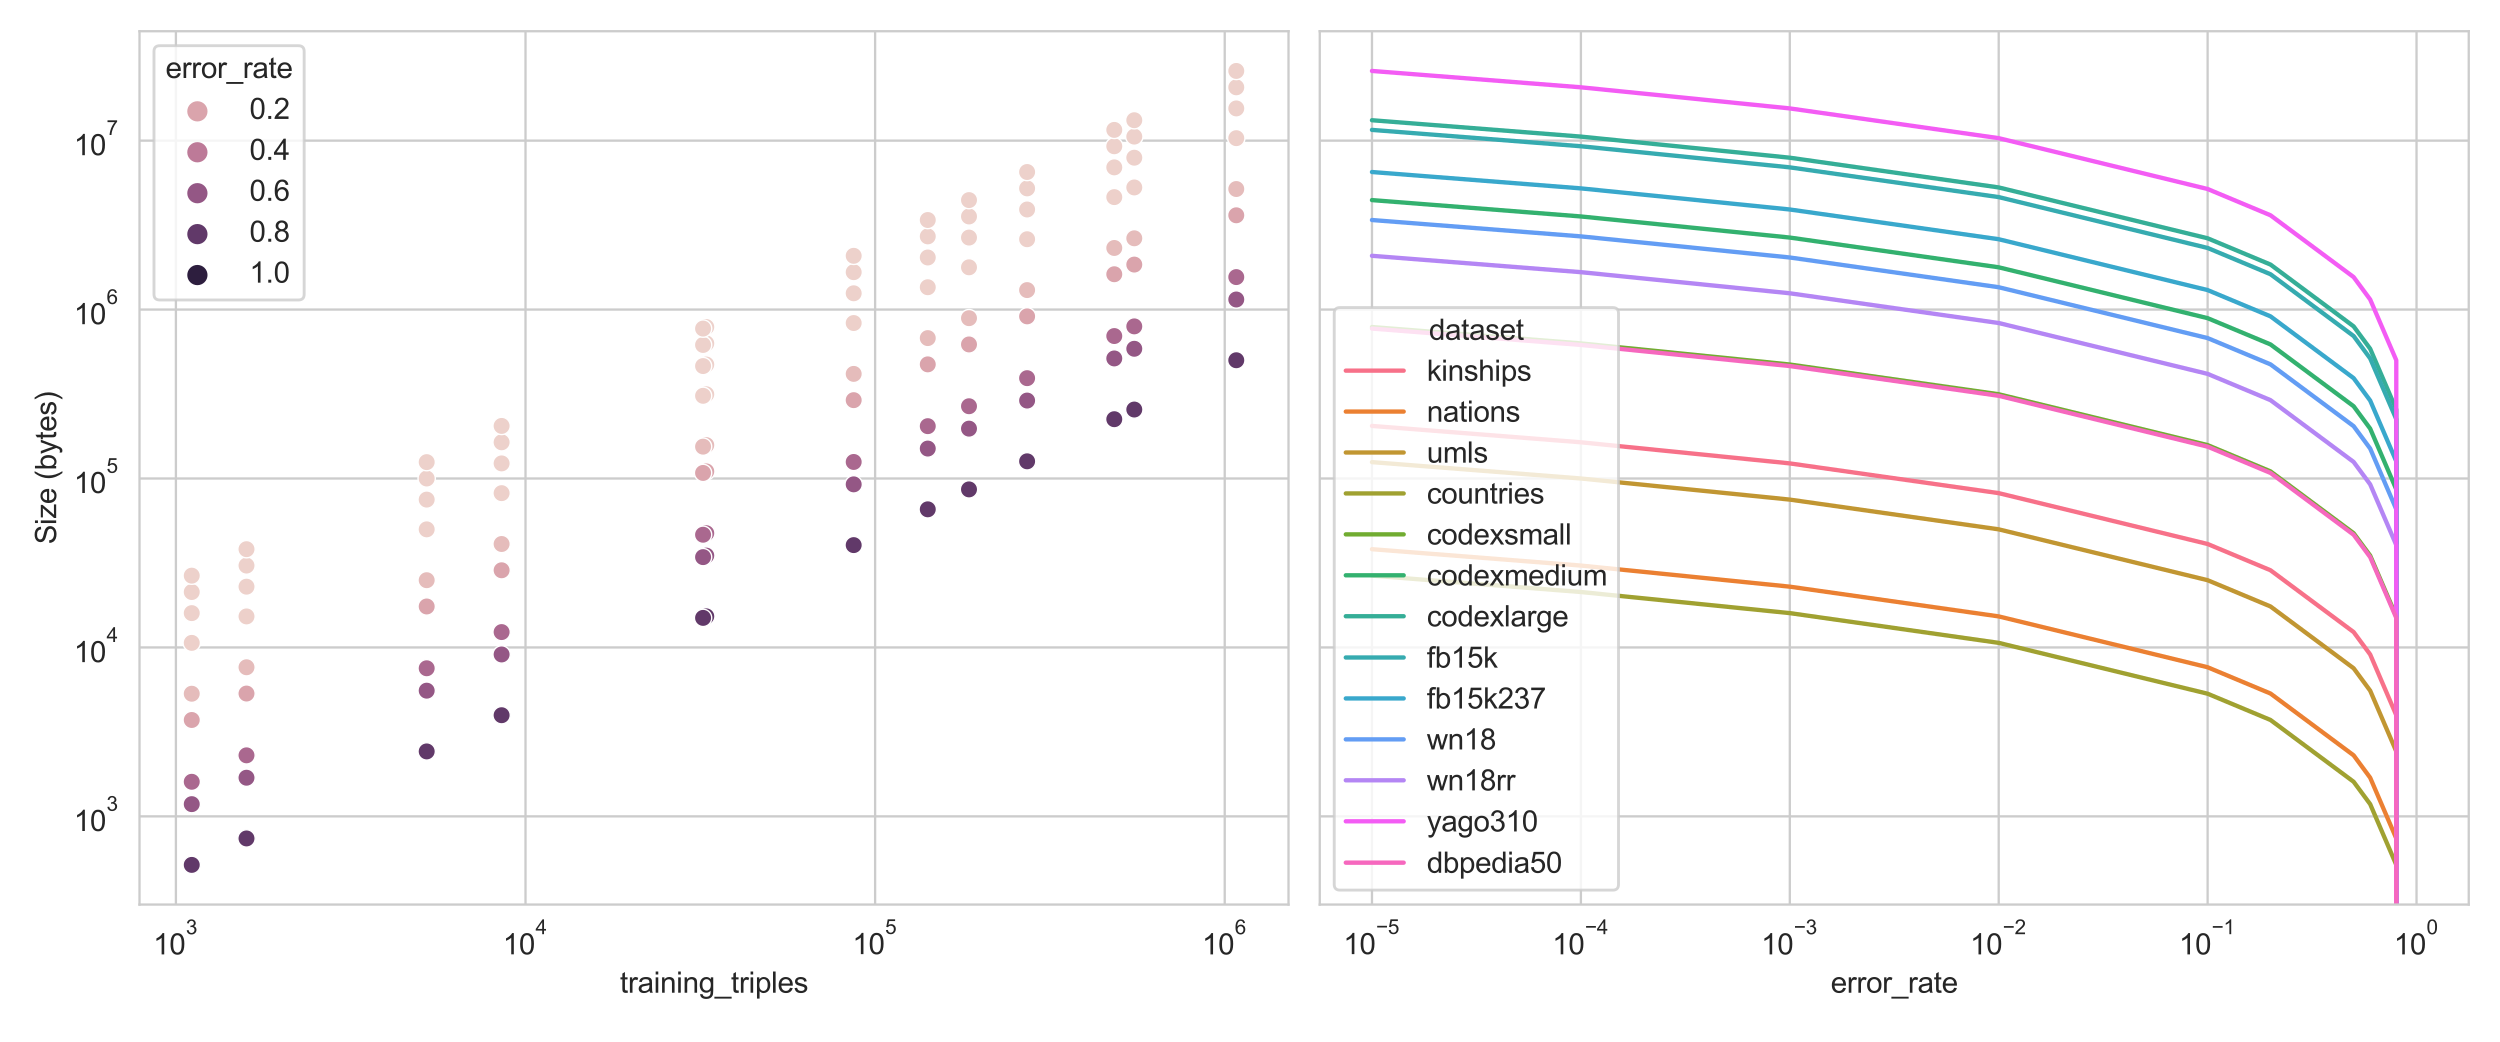 <?xml version="1.0" encoding="utf-8" standalone="no"?>
<!DOCTYPE svg PUBLIC "-//W3C//DTD SVG 1.1//EN"
  "http://www.w3.org/Graphics/SVG/1.1/DTD/svg11.dtd">
<svg height="360pt" version="1.1" viewBox="0 0 864 360" width="864pt" xmlns="http://www.w3.org/2000/svg" xmlns:xlink="http://www.w3.org/1999/xlink">
 <defs>
  <style type="text/css">*{stroke-linecap:butt;stroke-linejoin:round;}</style>
 </defs>
 <g id="figure_1">
  <g id="patch_1">
   <path d="M 0 360 
L 864 360 
L 864 0 
L 0 0 
z
" style="fill:#ffffff;"/>
  </g>
  <g id="axes_1">
   <g id="patch_2">
    <path d="M 48.217 312.625 
L 445.309 312.625 
L 445.309 10.8 
L 48.217 10.8 
z
" style="fill:#ffffff;"/>
   </g>
   <g id="matplotlib.axis_1">
    <g id="xtick_1">
     <g id="line2d_1">
      <path clip-path="url(#p01b9e0a6cf)" d="M 60.791 312.625 
L 60.791 10.8 
" style="fill:none;stroke:#cccccc;stroke-linecap:round;stroke-width:0.8;"/>
     </g>
     <g id="text_1">
      <!-- $\mathdefault{10^{3}}$ -->
      <g style="fill:#262626;" transform="translate(52.941 329.938)scale(0.1 -0.1)">
       <defs>
        <path d="M 2384 0 
L 1822 0 
L 1822 3584 
Q 1619 3391 1289 3197 
Q 959 3003 697 2906 
L 697 3450 
Q 1169 3672 1522 3987 
Q 1875 4303 2022 4600 
L 2384 4600 
L 2384 0 
z
" id="ArialMT-31" transform="scale(0.016)"/>
        <path d="M 266 2259 
Q 266 3072 433 3567 
Q 600 4063 929 4331 
Q 1259 4600 1759 4600 
Q 2128 4600 2406 4451 
Q 2684 4303 2865 4023 
Q 3047 3744 3150 3342 
Q 3253 2941 3253 2259 
Q 3253 1453 3087 958 
Q 2922 463 2592 192 
Q 2263 -78 1759 -78 
Q 1097 -78 719 397 
Q 266 969 266 2259 
z
M 844 2259 
Q 844 1131 1108 757 
Q 1372 384 1759 384 
Q 2147 384 2411 759 
Q 2675 1134 2675 2259 
Q 2675 3391 2411 3762 
Q 2147 4134 1753 4134 
Q 1366 4134 1134 3806 
Q 844 3388 844 2259 
z
" id="ArialMT-30" transform="scale(0.016)"/>
        <path d="M 269 1209 
L 831 1284 
Q 928 806 1161 595 
Q 1394 384 1728 384 
Q 2125 384 2398 659 
Q 2672 934 2672 1341 
Q 2672 1728 2419 1979 
Q 2166 2231 1775 2231 
Q 1616 2231 1378 2169 
L 1441 2663 
Q 1497 2656 1531 2656 
Q 1891 2656 2178 2843 
Q 2466 3031 2466 3422 
Q 2466 3731 2256 3934 
Q 2047 4138 1716 4138 
Q 1388 4138 1169 3931 
Q 950 3725 888 3313 
L 325 3413 
Q 428 3978 793 4289 
Q 1159 4600 1703 4600 
Q 2078 4600 2393 4439 
Q 2709 4278 2876 4000 
Q 3044 3722 3044 3409 
Q 3044 3113 2884 2869 
Q 2725 2625 2413 2481 
Q 2819 2388 3044 2092 
Q 3269 1797 3269 1353 
Q 3269 753 2831 336 
Q 2394 -81 1725 -81 
Q 1122 -81 723 278 
Q 325 638 269 1209 
z
" id="ArialMT-33" transform="scale(0.016)"/>
       </defs>
       <use transform="translate(0 0.994)" xlink:href="#ArialMT-31"/>
       <use transform="translate(55.615 0.994)" xlink:href="#ArialMT-30"/>
       <use transform="translate(112.973 70.688)scale(0.7)" xlink:href="#ArialMT-33"/>
      </g>
     </g>
    </g>
    <g id="xtick_2">
     <g id="line2d_2">
      <path clip-path="url(#p01b9e0a6cf)" d="M 181.616 312.625 
L 181.616 10.8 
" style="fill:none;stroke:#cccccc;stroke-linecap:round;stroke-width:0.8;"/>
     </g>
     <g id="text_2">
      <!-- $\mathdefault{10^{4}}$ -->
      <g style="fill:#262626;" transform="translate(173.766 329.838)scale(0.1 -0.1)">
       <defs>
        <path d="M 2069 0 
L 2069 1097 
L 81 1097 
L 81 1613 
L 2172 4581 
L 2631 4581 
L 2631 1613 
L 3250 1613 
L 3250 1097 
L 2631 1097 
L 2631 0 
L 2069 0 
z
M 2069 1613 
L 2069 3678 
L 634 1613 
L 2069 1613 
z
" id="ArialMT-34" transform="scale(0.016)"/>
       </defs>
       <use transform="translate(0 0.202)" xlink:href="#ArialMT-31"/>
       <use transform="translate(55.615 0.202)" xlink:href="#ArialMT-30"/>
       <use transform="translate(112.973 69.895)scale(0.7)" xlink:href="#ArialMT-34"/>
      </g>
     </g>
    </g>
    <g id="xtick_3">
     <g id="line2d_3">
      <path clip-path="url(#p01b9e0a6cf)" d="M 302.442 312.625 
L 302.442 10.8 
" style="fill:none;stroke:#cccccc;stroke-linecap:round;stroke-width:0.8;"/>
     </g>
     <g id="text_3">
      <!-- $\mathdefault{10^{5}}$ -->
      <g style="fill:#262626;" transform="translate(294.592 329.838)scale(0.1 -0.1)">
       <defs>
        <path d="M 266 1200 
L 856 1250 
Q 922 819 1161 601 
Q 1400 384 1738 384 
Q 2144 384 2425 690 
Q 2706 997 2706 1503 
Q 2706 1984 2436 2262 
Q 2166 2541 1728 2541 
Q 1456 2541 1237 2417 
Q 1019 2294 894 2097 
L 366 2166 
L 809 4519 
L 3088 4519 
L 3088 3981 
L 1259 3981 
L 1013 2750 
Q 1425 3038 1878 3038 
Q 2478 3038 2890 2622 
Q 3303 2206 3303 1553 
Q 3303 931 2941 478 
Q 2500 -78 1738 -78 
Q 1113 -78 717 272 
Q 322 622 266 1200 
z
" id="ArialMT-35" transform="scale(0.016)"/>
       </defs>
       <use transform="translate(0 0.88)" xlink:href="#ArialMT-31"/>
       <use transform="translate(55.615 0.88)" xlink:href="#ArialMT-30"/>
       <use transform="translate(112.973 70.573)scale(0.7)" xlink:href="#ArialMT-35"/>
      </g>
     </g>
    </g>
    <g id="xtick_4">
     <g id="line2d_4">
      <path clip-path="url(#p01b9e0a6cf)" d="M 423.267 312.625 
L 423.267 10.8 
" style="fill:none;stroke:#cccccc;stroke-linecap:round;stroke-width:0.8;"/>
     </g>
     <g id="text_4">
      <!-- $\mathdefault{10^{6}}$ -->
      <g style="fill:#262626;" transform="translate(415.417 329.938)scale(0.1 -0.1)">
       <defs>
        <path d="M 3184 3459 
L 2625 3416 
Q 2550 3747 2413 3897 
Q 2184 4138 1850 4138 
Q 1581 4138 1378 3988 
Q 1113 3794 959 3422 
Q 806 3050 800 2363 
Q 1003 2672 1297 2822 
Q 1591 2972 1913 2972 
Q 2475 2972 2870 2558 
Q 3266 2144 3266 1488 
Q 3266 1056 3080 686 
Q 2894 316 2569 119 
Q 2244 -78 1831 -78 
Q 1128 -78 684 439 
Q 241 956 241 2144 
Q 241 3472 731 4075 
Q 1159 4600 1884 4600 
Q 2425 4600 2770 4297 
Q 3116 3994 3184 3459 
z
M 888 1484 
Q 888 1194 1011 928 
Q 1134 663 1356 523 
Q 1578 384 1822 384 
Q 2178 384 2434 671 
Q 2691 959 2691 1453 
Q 2691 1928 2437 2201 
Q 2184 2475 1800 2475 
Q 1419 2475 1153 2201 
Q 888 1928 888 1484 
z
" id="ArialMT-36" transform="scale(0.016)"/>
       </defs>
       <use transform="translate(0 0.994)" xlink:href="#ArialMT-31"/>
       <use transform="translate(55.615 0.994)" xlink:href="#ArialMT-30"/>
       <use transform="translate(112.973 70.688)scale(0.7)" xlink:href="#ArialMT-36"/>
      </g>
     </g>
    </g>
    <g id="xtick_5"/>
    <g id="xtick_6"/>
    <g id="xtick_7"/>
    <g id="xtick_8"/>
    <g id="xtick_9"/>
    <g id="xtick_10"/>
    <g id="xtick_11"/>
    <g id="xtick_12"/>
    <g id="xtick_13"/>
    <g id="xtick_14"/>
    <g id="xtick_15"/>
    <g id="xtick_16"/>
    <g id="xtick_17"/>
    <g id="xtick_18"/>
    <g id="xtick_19"/>
    <g id="xtick_20"/>
    <g id="xtick_21"/>
    <g id="xtick_22"/>
    <g id="xtick_23"/>
    <g id="xtick_24"/>
    <g id="xtick_25"/>
    <g id="xtick_26"/>
    <g id="xtick_27"/>
    <g id="xtick_28"/>
    <g id="xtick_29"/>
    <g id="xtick_30"/>
    <g id="text_5">
     <!-- training_triples -->
     <g style="fill:#262626;" transform="translate(214.248 343.083)scale(0.1 -0.1)">
      <defs>
       <path d="M 1650 503 
L 1731 6 
Q 1494 -44 1306 -44 
Q 1000 -44 831 53 
Q 663 150 594 308 
Q 525 466 525 972 
L 525 2881 
L 113 2881 
L 113 3319 
L 525 3319 
L 525 4141 
L 1084 4478 
L 1084 3319 
L 1650 3319 
L 1650 2881 
L 1084 2881 
L 1084 941 
Q 1084 700 1114 631 
Q 1144 563 1211 522 
Q 1278 481 1403 481 
Q 1497 481 1650 503 
z
" id="ArialMT-74" transform="scale(0.016)"/>
       <path d="M 416 0 
L 416 3319 
L 922 3319 
L 922 2816 
Q 1116 3169 1280 3281 
Q 1444 3394 1641 3394 
Q 1925 3394 2219 3213 
L 2025 2691 
Q 1819 2813 1613 2813 
Q 1428 2813 1281 2702 
Q 1134 2591 1072 2394 
Q 978 2094 978 1738 
L 978 0 
L 416 0 
z
" id="ArialMT-72" transform="scale(0.016)"/>
       <path d="M 2588 409 
Q 2275 144 1986 34 
Q 1697 -75 1366 -75 
Q 819 -75 525 192 
Q 231 459 231 875 
Q 231 1119 342 1320 
Q 453 1522 633 1644 
Q 813 1766 1038 1828 
Q 1203 1872 1538 1913 
Q 2219 1994 2541 2106 
Q 2544 2222 2544 2253 
Q 2544 2597 2384 2738 
Q 2169 2928 1744 2928 
Q 1347 2928 1158 2789 
Q 969 2650 878 2297 
L 328 2372 
Q 403 2725 575 2942 
Q 747 3159 1072 3276 
Q 1397 3394 1825 3394 
Q 2250 3394 2515 3294 
Q 2781 3194 2906 3042 
Q 3031 2891 3081 2659 
Q 3109 2516 3109 2141 
L 3109 1391 
Q 3109 606 3145 398 
Q 3181 191 3288 0 
L 2700 0 
Q 2613 175 2588 409 
z
M 2541 1666 
Q 2234 1541 1622 1453 
Q 1275 1403 1131 1340 
Q 988 1278 909 1158 
Q 831 1038 831 891 
Q 831 666 1001 516 
Q 1172 366 1500 366 
Q 1825 366 2078 508 
Q 2331 650 2450 897 
Q 2541 1088 2541 1459 
L 2541 1666 
z
" id="ArialMT-61" transform="scale(0.016)"/>
       <path d="M 425 3934 
L 425 4581 
L 988 4581 
L 988 3934 
L 425 3934 
z
M 425 0 
L 425 3319 
L 988 3319 
L 988 0 
L 425 0 
z
" id="ArialMT-69" transform="scale(0.016)"/>
       <path d="M 422 0 
L 422 3319 
L 928 3319 
L 928 2847 
Q 1294 3394 1984 3394 
Q 2284 3394 2536 3286 
Q 2788 3178 2913 3003 
Q 3038 2828 3088 2588 
Q 3119 2431 3119 2041 
L 3119 0 
L 2556 0 
L 2556 2019 
Q 2556 2363 2490 2533 
Q 2425 2703 2258 2804 
Q 2091 2906 1866 2906 
Q 1506 2906 1245 2678 
Q 984 2450 984 1813 
L 984 0 
L 422 0 
z
" id="ArialMT-6e" transform="scale(0.016)"/>
       <path d="M 319 -275 
L 866 -356 
Q 900 -609 1056 -725 
Q 1266 -881 1628 -881 
Q 2019 -881 2231 -725 
Q 2444 -569 2519 -288 
Q 2563 -116 2559 434 
Q 2191 0 1641 0 
Q 956 0 581 494 
Q 206 988 206 1678 
Q 206 2153 378 2554 
Q 550 2956 876 3175 
Q 1203 3394 1644 3394 
Q 2231 3394 2613 2919 
L 2613 3319 
L 3131 3319 
L 3131 450 
Q 3131 -325 2973 -648 
Q 2816 -972 2473 -1159 
Q 2131 -1347 1631 -1347 
Q 1038 -1347 672 -1080 
Q 306 -813 319 -275 
z
M 784 1719 
Q 784 1066 1043 766 
Q 1303 466 1694 466 
Q 2081 466 2343 764 
Q 2606 1063 2606 1700 
Q 2606 2309 2336 2618 
Q 2066 2928 1684 2928 
Q 1309 2928 1046 2623 
Q 784 2319 784 1719 
z
" id="ArialMT-67" transform="scale(0.016)"/>
       <path d="M -97 -1272 
L -97 -866 
L 3631 -866 
L 3631 -1272 
L -97 -1272 
z
" id="ArialMT-5f" transform="scale(0.016)"/>
       <path d="M 422 -1272 
L 422 3319 
L 934 3319 
L 934 2888 
Q 1116 3141 1344 3267 
Q 1572 3394 1897 3394 
Q 2322 3394 2647 3175 
Q 2972 2956 3137 2557 
Q 3303 2159 3303 1684 
Q 3303 1175 3120 767 
Q 2938 359 2589 142 
Q 2241 -75 1856 -75 
Q 1575 -75 1351 44 
Q 1128 163 984 344 
L 984 -1272 
L 422 -1272 
z
M 931 1641 
Q 931 1000 1190 694 
Q 1450 388 1819 388 
Q 2194 388 2461 705 
Q 2728 1022 2728 1688 
Q 2728 2322 2467 2637 
Q 2206 2953 1844 2953 
Q 1484 2953 1207 2617 
Q 931 2281 931 1641 
z
" id="ArialMT-70" transform="scale(0.016)"/>
       <path d="M 409 0 
L 409 4581 
L 972 4581 
L 972 0 
L 409 0 
z
" id="ArialMT-6c" transform="scale(0.016)"/>
       <path d="M 2694 1069 
L 3275 997 
Q 3138 488 2766 206 
Q 2394 -75 1816 -75 
Q 1088 -75 661 373 
Q 234 822 234 1631 
Q 234 2469 665 2931 
Q 1097 3394 1784 3394 
Q 2450 3394 2872 2941 
Q 3294 2488 3294 1666 
Q 3294 1616 3291 1516 
L 816 1516 
Q 847 969 1125 678 
Q 1403 388 1819 388 
Q 2128 388 2347 550 
Q 2566 713 2694 1069 
z
M 847 1978 
L 2700 1978 
Q 2663 2397 2488 2606 
Q 2219 2931 1791 2931 
Q 1403 2931 1139 2672 
Q 875 2413 847 1978 
z
" id="ArialMT-65" transform="scale(0.016)"/>
       <path d="M 197 991 
L 753 1078 
Q 800 744 1014 566 
Q 1228 388 1613 388 
Q 2000 388 2187 545 
Q 2375 703 2375 916 
Q 2375 1106 2209 1216 
Q 2094 1291 1634 1406 
Q 1016 1563 777 1677 
Q 538 1791 414 1992 
Q 291 2194 291 2438 
Q 291 2659 392 2848 
Q 494 3038 669 3163 
Q 800 3259 1026 3326 
Q 1253 3394 1513 3394 
Q 1903 3394 2198 3281 
Q 2494 3169 2634 2976 
Q 2775 2784 2828 2463 
L 2278 2388 
Q 2241 2644 2061 2787 
Q 1881 2931 1553 2931 
Q 1166 2931 1000 2803 
Q 834 2675 834 2503 
Q 834 2394 903 2306 
Q 972 2216 1119 2156 
Q 1203 2125 1616 2013 
Q 2213 1853 2448 1751 
Q 2684 1650 2818 1456 
Q 2953 1263 2953 975 
Q 2953 694 2789 445 
Q 2625 197 2315 61 
Q 2006 -75 1616 -75 
Q 969 -75 630 194 
Q 291 463 197 991 
z
" id="ArialMT-73" transform="scale(0.016)"/>
      </defs>
      <use xlink:href="#ArialMT-74"/>
      <use x="27.783" xlink:href="#ArialMT-72"/>
      <use x="61.084" xlink:href="#ArialMT-61"/>
      <use x="116.699" xlink:href="#ArialMT-69"/>
      <use x="138.916" xlink:href="#ArialMT-6e"/>
      <use x="194.531" xlink:href="#ArialMT-69"/>
      <use x="216.748" xlink:href="#ArialMT-6e"/>
      <use x="272.363" xlink:href="#ArialMT-67"/>
      <use x="327.979" xlink:href="#ArialMT-5f"/>
      <use x="383.594" xlink:href="#ArialMT-74"/>
      <use x="411.377" xlink:href="#ArialMT-72"/>
      <use x="444.678" xlink:href="#ArialMT-69"/>
      <use x="466.895" xlink:href="#ArialMT-70"/>
      <use x="522.51" xlink:href="#ArialMT-6c"/>
      <use x="544.727" xlink:href="#ArialMT-65"/>
      <use x="600.342" xlink:href="#ArialMT-73"/>
     </g>
    </g>
   </g>
   <g id="matplotlib.axis_2">
    <g id="ytick_1">
     <g id="line2d_5">
      <path clip-path="url(#p01b9e0a6cf)" d="M 48.217 282.13 
L 445.309 282.13 
" style="fill:none;stroke:#cccccc;stroke-linecap:round;stroke-width:0.8;"/>
     </g>
     <g id="text_6">
      <!-- $\mathdefault{10^{3}}$ -->
      <g style="fill:#262626;" transform="translate(25.517 287.286)scale(0.1 -0.1)">
       <use transform="translate(0 0.994)" xlink:href="#ArialMT-31"/>
       <use transform="translate(55.615 0.994)" xlink:href="#ArialMT-30"/>
       <use transform="translate(112.973 70.688)scale(0.7)" xlink:href="#ArialMT-33"/>
      </g>
     </g>
    </g>
    <g id="ytick_2">
     <g id="line2d_6">
      <path clip-path="url(#p01b9e0a6cf)" d="M 48.217 223.749 
L 445.309 223.749 
" style="fill:none;stroke:#cccccc;stroke-linecap:round;stroke-width:0.8;"/>
     </g>
     <g id="text_7">
      <!-- $\mathdefault{10^{4}}$ -->
      <g style="fill:#262626;" transform="translate(25.517 228.855)scale(0.1 -0.1)">
       <use transform="translate(0 0.202)" xlink:href="#ArialMT-31"/>
       <use transform="translate(55.615 0.202)" xlink:href="#ArialMT-30"/>
       <use transform="translate(112.973 69.895)scale(0.7)" xlink:href="#ArialMT-34"/>
      </g>
     </g>
    </g>
    <g id="ytick_3">
     <g id="line2d_7">
      <path clip-path="url(#p01b9e0a6cf)" d="M 48.217 165.368 
L 445.309 165.368 
" style="fill:none;stroke:#cccccc;stroke-linecap:round;stroke-width:0.8;"/>
     </g>
     <g id="text_8">
      <!-- $\mathdefault{10^{5}}$ -->
      <g style="fill:#262626;" transform="translate(25.517 170.474)scale(0.1 -0.1)">
       <use transform="translate(0 0.88)" xlink:href="#ArialMT-31"/>
       <use transform="translate(55.615 0.88)" xlink:href="#ArialMT-30"/>
       <use transform="translate(112.973 70.573)scale(0.7)" xlink:href="#ArialMT-35"/>
      </g>
     </g>
    </g>
    <g id="ytick_4">
     <g id="line2d_8">
      <path clip-path="url(#p01b9e0a6cf)" d="M 48.217 106.987 
L 445.309 106.987 
" style="fill:none;stroke:#cccccc;stroke-linecap:round;stroke-width:0.8;"/>
     </g>
     <g id="text_9">
      <!-- $\mathdefault{10^{6}}$ -->
      <g style="fill:#262626;" transform="translate(25.517 112.143)scale(0.1 -0.1)">
       <use transform="translate(0 0.994)" xlink:href="#ArialMT-31"/>
       <use transform="translate(55.615 0.994)" xlink:href="#ArialMT-30"/>
       <use transform="translate(112.973 70.688)scale(0.7)" xlink:href="#ArialMT-36"/>
      </g>
     </g>
    </g>
    <g id="ytick_5">
     <g id="line2d_9">
      <path clip-path="url(#p01b9e0a6cf)" d="M 48.217 48.606 
L 445.309 48.606 
" style="fill:none;stroke:#cccccc;stroke-linecap:round;stroke-width:0.8;"/>
     </g>
     <g id="text_10">
      <!-- $\mathdefault{10^{7}}$ -->
      <g style="fill:#262626;" transform="translate(25.517 53.712)scale(0.1 -0.1)">
       <defs>
        <path d="M 303 3981 
L 303 4522 
L 3269 4522 
L 3269 4084 
Q 2831 3619 2401 2847 
Q 1972 2075 1738 1259 
Q 1569 684 1522 0 
L 944 0 
Q 953 541 1156 1306 
Q 1359 2072 1739 2783 
Q 2119 3494 2547 3981 
L 303 3981 
z
" id="ArialMT-37" transform="scale(0.016)"/>
       </defs>
       <use transform="translate(0 0.847)" xlink:href="#ArialMT-31"/>
       <use transform="translate(55.615 0.847)" xlink:href="#ArialMT-30"/>
       <use transform="translate(112.973 70.541)scale(0.7)" xlink:href="#ArialMT-37"/>
      </g>
     </g>
    </g>
    <g id="ytick_6"/>
    <g id="ytick_7"/>
    <g id="ytick_8"/>
    <g id="ytick_9"/>
    <g id="ytick_10"/>
    <g id="ytick_11"/>
    <g id="ytick_12"/>
    <g id="ytick_13"/>
    <g id="ytick_14"/>
    <g id="ytick_15"/>
    <g id="ytick_16"/>
    <g id="ytick_17"/>
    <g id="ytick_18"/>
    <g id="ytick_19"/>
    <g id="ytick_20"/>
    <g id="ytick_21"/>
    <g id="ytick_22"/>
    <g id="ytick_23"/>
    <g id="ytick_24"/>
    <g id="ytick_25"/>
    <g id="ytick_26"/>
    <g id="ytick_27"/>
    <g id="ytick_28"/>
    <g id="ytick_29"/>
    <g id="ytick_30"/>
    <g id="ytick_31"/>
    <g id="ytick_32"/>
    <g id="ytick_33"/>
    <g id="ytick_34"/>
    <g id="ytick_35"/>
    <g id="ytick_36"/>
    <g id="ytick_37"/>
    <g id="ytick_38"/>
    <g id="ytick_39"/>
    <g id="ytick_40"/>
    <g id="ytick_41"/>
    <g id="ytick_42"/>
    <g id="ytick_43"/>
    <g id="ytick_44"/>
    <g id="ytick_45"/>
    <g id="ytick_46"/>
    <g id="text_11">
     <!-- Size (bytes) -->
     <g style="fill:#262626;" transform="translate(19.413 188.108)rotate(-90)scale(0.1 -0.1)">
      <defs>
       <path d="M 288 1472 
L 859 1522 
Q 900 1178 1048 958 
Q 1197 738 1509 602 
Q 1822 466 2213 466 
Q 2559 466 2825 569 
Q 3091 672 3220 851 
Q 3350 1031 3350 1244 
Q 3350 1459 3225 1620 
Q 3100 1781 2813 1891 
Q 2628 1963 1997 2114 
Q 1366 2266 1113 2400 
Q 784 2572 623 2826 
Q 463 3081 463 3397 
Q 463 3744 659 4045 
Q 856 4347 1234 4503 
Q 1613 4659 2075 4659 
Q 2584 4659 2973 4495 
Q 3363 4331 3572 4012 
Q 3781 3694 3797 3291 
L 3216 3247 
Q 3169 3681 2898 3903 
Q 2628 4125 2100 4125 
Q 1550 4125 1298 3923 
Q 1047 3722 1047 3438 
Q 1047 3191 1225 3031 
Q 1400 2872 2139 2705 
Q 2878 2538 3153 2413 
Q 3553 2228 3743 1945 
Q 3934 1663 3934 1294 
Q 3934 928 3725 604 
Q 3516 281 3123 101 
Q 2731 -78 2241 -78 
Q 1619 -78 1198 103 
Q 778 284 539 648 
Q 300 1013 288 1472 
z
" id="ArialMT-53" transform="scale(0.016)"/>
       <path d="M 125 0 
L 125 456 
L 2238 2881 
Q 1878 2863 1603 2863 
L 250 2863 
L 250 3319 
L 2963 3319 
L 2963 2947 
L 1166 841 
L 819 456 
Q 1197 484 1528 484 
L 3063 484 
L 3063 0 
L 125 0 
z
" id="ArialMT-7a" transform="scale(0.016)"/>
       <path id="ArialMT-20" transform="scale(0.016)"/>
       <path d="M 1497 -1347 
Q 1031 -759 709 28 
Q 388 816 388 1659 
Q 388 2403 628 3084 
Q 909 3875 1497 4659 
L 1900 4659 
Q 1522 4009 1400 3731 
Q 1209 3300 1100 2831 
Q 966 2247 966 1656 
Q 966 153 1900 -1347 
L 1497 -1347 
z
" id="ArialMT-28" transform="scale(0.016)"/>
       <path d="M 941 0 
L 419 0 
L 419 4581 
L 981 4581 
L 981 2947 
Q 1338 3394 1891 3394 
Q 2197 3394 2470 3270 
Q 2744 3147 2920 2923 
Q 3097 2700 3197 2384 
Q 3297 2069 3297 1709 
Q 3297 856 2875 390 
Q 2453 -75 1863 -75 
Q 1275 -75 941 416 
L 941 0 
z
M 934 1684 
Q 934 1088 1097 822 
Q 1363 388 1816 388 
Q 2184 388 2453 708 
Q 2722 1028 2722 1663 
Q 2722 2313 2464 2622 
Q 2206 2931 1841 2931 
Q 1472 2931 1203 2611 
Q 934 2291 934 1684 
z
" id="ArialMT-62" transform="scale(0.016)"/>
       <path d="M 397 -1278 
L 334 -750 
Q 519 -800 656 -800 
Q 844 -800 956 -737 
Q 1069 -675 1141 -563 
Q 1194 -478 1313 -144 
Q 1328 -97 1363 -6 
L 103 3319 
L 709 3319 
L 1400 1397 
Q 1534 1031 1641 628 
Q 1738 1016 1872 1384 
L 2581 3319 
L 3144 3319 
L 1881 -56 
Q 1678 -603 1566 -809 
Q 1416 -1088 1222 -1217 
Q 1028 -1347 759 -1347 
Q 597 -1347 397 -1278 
z
" id="ArialMT-79" transform="scale(0.016)"/>
       <path d="M 791 -1347 
L 388 -1347 
Q 1322 153 1322 1656 
Q 1322 2244 1188 2822 
Q 1081 3291 891 3722 
Q 769 4003 388 4659 
L 791 4659 
Q 1378 3875 1659 3084 
Q 1900 2403 1900 1659 
Q 1900 816 1576 28 
Q 1253 -759 791 -1347 
z
" id="ArialMT-29" transform="scale(0.016)"/>
      </defs>
      <use xlink:href="#ArialMT-53"/>
      <use x="66.699" xlink:href="#ArialMT-69"/>
      <use x="88.916" xlink:href="#ArialMT-7a"/>
      <use x="138.916" xlink:href="#ArialMT-65"/>
      <use x="194.531" xlink:href="#ArialMT-20"/>
      <use x="222.314" xlink:href="#ArialMT-28"/>
      <use x="255.615" xlink:href="#ArialMT-62"/>
      <use x="311.23" xlink:href="#ArialMT-79"/>
      <use x="361.23" xlink:href="#ArialMT-74"/>
      <use x="389.014" xlink:href="#ArialMT-65"/>
      <use x="444.629" xlink:href="#ArialMT-73"/>
      <use x="494.629" xlink:href="#ArialMT-29"/>
     </g>
    </g>
   </g>
   <g id="PathCollection_1">
    <defs>
     <path d="M 0 3 
C 0.796 3 1.559 2.684 2.121 2.121 
C 2.684 1.559 3 0.796 3 -0 
C 3 -0.796 2.684 -1.559 2.121 -2.121 
C 1.559 -2.684 0.796 -3 0 -3 
C -0.796 -3 -1.559 -2.684 -2.121 -2.121 
C -2.684 -1.559 -3 -0.796 -3 0 
C -3 0.796 -2.684 1.559 -2.121 2.121 
C -1.559 2.684 -0.796 3 0 3 
z
" id="C0_0_87ed74f788"/>
    </defs>
    <g clip-path="url(#p01b9e0a6cf)">
     <use style="fill:#2d1e3e;stroke:#ffffff;stroke-width:0.48;" x="173.359" xlink:href="#C0_0_87ed74f788" y="58838.385"/>
    </g>
    <g clip-path="url(#p01b9e0a6cf)">
     <use style="fill:#613969;stroke:#ffffff;stroke-width:0.48;" x="173.359" xlink:href="#C0_0_87ed74f788" y="247.179"/>
    </g>
    <g clip-path="url(#p01b9e0a6cf)">
     <use style="fill:#945785;stroke:#ffffff;stroke-width:0.48;" x="173.359" xlink:href="#C0_0_87ed74f788" y="226.182"/>
    </g>
    <g clip-path="url(#p01b9e0a6cf)">
     <use style="fill:#aa688f;stroke:#ffffff;stroke-width:0.48;" x="173.359" xlink:href="#C0_0_87ed74f788" y="218.445"/>
    </g>
    <g clip-path="url(#p01b9e0a6cf)">
     <use style="fill:#daa4ac;stroke:#ffffff;stroke-width:0.48;" x="173.359" xlink:href="#C0_0_87ed74f788" y="197.087"/>
    </g>
    <g clip-path="url(#p01b9e0a6cf)">
     <use style="fill:#e5bcbb;stroke:#ffffff;stroke-width:0.48;" x="173.359" xlink:href="#C0_0_87ed74f788" y="188.006"/>
    </g>
    <g clip-path="url(#p01b9e0a6cf)">
     <use style="fill:#edd0ca;stroke:#ffffff;stroke-width:0.48;" x="173.359" xlink:href="#C0_0_87ed74f788" y="170.432"/>
    </g>
    <g clip-path="url(#p01b9e0a6cf)">
     <use style="fill:#edd1cb;stroke:#ffffff;stroke-width:0.48;" x="173.359" xlink:href="#C0_0_87ed74f788" y="160.152"/>
    </g>
    <g clip-path="url(#p01b9e0a6cf)">
     <use style="fill:#edd1cb;stroke:#ffffff;stroke-width:0.48;" x="173.359" xlink:href="#C0_0_87ed74f788" y="152.858"/>
    </g>
    <g clip-path="url(#p01b9e0a6cf)">
     <use style="fill:#edd1cb;stroke:#ffffff;stroke-width:0.48;" x="173.359" xlink:href="#C0_0_87ed74f788" y="147.2"/>
    </g>
    <g clip-path="url(#p01b9e0a6cf)">
     <use style="fill:#2d1e3e;stroke:#ffffff;stroke-width:0.48;" x="85.191" xlink:href="#C0_0_87ed74f788" y="58838.385"/>
    </g>
    <g clip-path="url(#p01b9e0a6cf)">
     <use style="fill:#613969;stroke:#ffffff;stroke-width:0.48;" x="85.191" xlink:href="#C0_0_87ed74f788" y="289.765"/>
    </g>
    <g clip-path="url(#p01b9e0a6cf)">
     <use style="fill:#945785;stroke:#ffffff;stroke-width:0.48;" x="85.191" xlink:href="#C0_0_87ed74f788" y="268.781"/>
    </g>
    <g clip-path="url(#p01b9e0a6cf)">
     <use style="fill:#aa688f;stroke:#ffffff;stroke-width:0.48;" x="85.191" xlink:href="#C0_0_87ed74f788" y="261.045"/>
    </g>
    <g clip-path="url(#p01b9e0a6cf)">
     <use style="fill:#daa4ac;stroke:#ffffff;stroke-width:0.48;" x="85.191" xlink:href="#C0_0_87ed74f788" y="239.689"/>
    </g>
    <g clip-path="url(#p01b9e0a6cf)">
     <use style="fill:#e5bcbb;stroke:#ffffff;stroke-width:0.48;" x="85.191" xlink:href="#C0_0_87ed74f788" y="230.607"/>
    </g>
    <g clip-path="url(#p01b9e0a6cf)">
     <use style="fill:#edd0ca;stroke:#ffffff;stroke-width:0.48;" x="85.191" xlink:href="#C0_0_87ed74f788" y="213.033"/>
    </g>
    <g clip-path="url(#p01b9e0a6cf)">
     <use style="fill:#edd1cb;stroke:#ffffff;stroke-width:0.48;" x="85.191" xlink:href="#C0_0_87ed74f788" y="202.753"/>
    </g>
    <g clip-path="url(#p01b9e0a6cf)">
     <use style="fill:#edd1cb;stroke:#ffffff;stroke-width:0.48;" x="85.191" xlink:href="#C0_0_87ed74f788" y="195.459"/>
    </g>
    <g clip-path="url(#p01b9e0a6cf)">
     <use style="fill:#edd1cb;stroke:#ffffff;stroke-width:0.48;" x="85.191" xlink:href="#C0_0_87ed74f788" y="189.801"/>
    </g>
    <g clip-path="url(#p01b9e0a6cf)">
     <use style="fill:#2d1e3e;stroke:#ffffff;stroke-width:0.48;" x="147.464" xlink:href="#C0_0_87ed74f788" y="58838.385"/>
    </g>
    <g clip-path="url(#p01b9e0a6cf)">
     <use style="fill:#613969;stroke:#ffffff;stroke-width:0.48;" x="147.464" xlink:href="#C0_0_87ed74f788" y="259.691"/>
    </g>
    <g clip-path="url(#p01b9e0a6cf)">
     <use style="fill:#945785;stroke:#ffffff;stroke-width:0.48;" x="147.464" xlink:href="#C0_0_87ed74f788" y="238.696"/>
    </g>
    <g clip-path="url(#p01b9e0a6cf)">
     <use style="fill:#aa688f;stroke:#ffffff;stroke-width:0.48;" x="147.464" xlink:href="#C0_0_87ed74f788" y="230.955"/>
    </g>
    <g clip-path="url(#p01b9e0a6cf)">
     <use style="fill:#daa4ac;stroke:#ffffff;stroke-width:0.48;" x="147.464" xlink:href="#C0_0_87ed74f788" y="209.599"/>
    </g>
    <g clip-path="url(#p01b9e0a6cf)">
     <use style="fill:#e5bcbb;stroke:#ffffff;stroke-width:0.48;" x="147.464" xlink:href="#C0_0_87ed74f788" y="200.519"/>
    </g>
    <g clip-path="url(#p01b9e0a6cf)">
     <use style="fill:#edd0ca;stroke:#ffffff;stroke-width:0.48;" x="147.464" xlink:href="#C0_0_87ed74f788" y="182.944"/>
    </g>
    <g clip-path="url(#p01b9e0a6cf)">
     <use style="fill:#edd1cb;stroke:#ffffff;stroke-width:0.48;" x="147.464" xlink:href="#C0_0_87ed74f788" y="172.664"/>
    </g>
    <g clip-path="url(#p01b9e0a6cf)">
     <use style="fill:#edd1cb;stroke:#ffffff;stroke-width:0.48;" x="147.464" xlink:href="#C0_0_87ed74f788" y="165.37"/>
    </g>
    <g clip-path="url(#p01b9e0a6cf)">
     <use style="fill:#edd1cb;stroke:#ffffff;stroke-width:0.48;" x="147.464" xlink:href="#C0_0_87ed74f788" y="159.712"/>
    </g>
    <g clip-path="url(#p01b9e0a6cf)">
     <use style="fill:#2d1e3e;stroke:#ffffff;stroke-width:0.48;" x="66.267" xlink:href="#C0_0_87ed74f788" y="58838.385"/>
    </g>
    <g clip-path="url(#p01b9e0a6cf)">
     <use style="fill:#613969;stroke:#ffffff;stroke-width:0.48;" x="66.267" xlink:href="#C0_0_87ed74f788" y="298.906"/>
    </g>
    <g clip-path="url(#p01b9e0a6cf)">
     <use style="fill:#945785;stroke:#ffffff;stroke-width:0.48;" x="66.267" xlink:href="#C0_0_87ed74f788" y="277.912"/>
    </g>
    <g clip-path="url(#p01b9e0a6cf)">
     <use style="fill:#aa688f;stroke:#ffffff;stroke-width:0.48;" x="66.267" xlink:href="#C0_0_87ed74f788" y="270.182"/>
    </g>
    <g clip-path="url(#p01b9e0a6cf)">
     <use style="fill:#daa4ac;stroke:#ffffff;stroke-width:0.48;" x="66.267" xlink:href="#C0_0_87ed74f788" y="248.828"/>
    </g>
    <g clip-path="url(#p01b9e0a6cf)">
     <use style="fill:#e5bcbb;stroke:#ffffff;stroke-width:0.48;" x="66.267" xlink:href="#C0_0_87ed74f788" y="239.751"/>
    </g>
    <g clip-path="url(#p01b9e0a6cf)">
     <use style="fill:#edd0ca;stroke:#ffffff;stroke-width:0.48;" x="66.267" xlink:href="#C0_0_87ed74f788" y="222.176"/>
    </g>
    <g clip-path="url(#p01b9e0a6cf)">
     <use style="fill:#edd1cb;stroke:#ffffff;stroke-width:0.48;" x="66.267" xlink:href="#C0_0_87ed74f788" y="211.896"/>
    </g>
    <g clip-path="url(#p01b9e0a6cf)">
     <use style="fill:#edd1cb;stroke:#ffffff;stroke-width:0.48;" x="66.267" xlink:href="#C0_0_87ed74f788" y="204.603"/>
    </g>
    <g clip-path="url(#p01b9e0a6cf)">
     <use style="fill:#edd1cb;stroke:#ffffff;stroke-width:0.48;" x="66.267" xlink:href="#C0_0_87ed74f788" y="198.945"/>
    </g>
    <g clip-path="url(#p01b9e0a6cf)">
     <use style="fill:#2d1e3e;stroke:#ffffff;stroke-width:0.48;" x="244.088" xlink:href="#C0_0_87ed74f788" y="58838.385"/>
    </g>
    <g clip-path="url(#p01b9e0a6cf)">
     <use style="fill:#613969;stroke:#ffffff;stroke-width:0.48;" x="244.088" xlink:href="#C0_0_87ed74f788" y="213.008"/>
    </g>
    <g clip-path="url(#p01b9e0a6cf)">
     <use style="fill:#945785;stroke:#ffffff;stroke-width:0.48;" x="244.088" xlink:href="#C0_0_87ed74f788" y="192.009"/>
    </g>
    <g clip-path="url(#p01b9e0a6cf)">
     <use style="fill:#aa688f;stroke:#ffffff;stroke-width:0.48;" x="244.088" xlink:href="#C0_0_87ed74f788" y="184.271"/>
    </g>
    <g clip-path="url(#p01b9e0a6cf)">
     <use style="fill:#daa4ac;stroke:#ffffff;stroke-width:0.48;" x="244.088" xlink:href="#C0_0_87ed74f788" y="162.912"/>
    </g>
    <g clip-path="url(#p01b9e0a6cf)">
     <use style="fill:#e5bcbb;stroke:#ffffff;stroke-width:0.48;" x="244.088" xlink:href="#C0_0_87ed74f788" y="153.832"/>
    </g>
    <g clip-path="url(#p01b9e0a6cf)">
     <use style="fill:#edd0ca;stroke:#ffffff;stroke-width:0.48;" x="244.088" xlink:href="#C0_0_87ed74f788" y="136.257"/>
    </g>
    <g clip-path="url(#p01b9e0a6cf)">
     <use style="fill:#edd1cb;stroke:#ffffff;stroke-width:0.48;" x="244.088" xlink:href="#C0_0_87ed74f788" y="125.977"/>
    </g>
    <g clip-path="url(#p01b9e0a6cf)">
     <use style="fill:#edd1cb;stroke:#ffffff;stroke-width:0.48;" x="244.088" xlink:href="#C0_0_87ed74f788" y="118.683"/>
    </g>
    <g clip-path="url(#p01b9e0a6cf)">
     <use style="fill:#edd1cb;stroke:#ffffff;stroke-width:0.48;" x="244.088" xlink:href="#C0_0_87ed74f788" y="113.025"/>
    </g>
    <g clip-path="url(#p01b9e0a6cf)">
     <use style="fill:#2d1e3e;stroke:#ffffff;stroke-width:0.48;" x="334.888" xlink:href="#C0_0_87ed74f788" y="58838.385"/>
    </g>
    <g clip-path="url(#p01b9e0a6cf)">
     <use style="fill:#613969;stroke:#ffffff;stroke-width:0.48;" x="334.888" xlink:href="#C0_0_87ed74f788" y="169.135"/>
    </g>
    <g clip-path="url(#p01b9e0a6cf)">
     <use style="fill:#945785;stroke:#ffffff;stroke-width:0.48;" x="334.888" xlink:href="#C0_0_87ed74f788" y="148.136"/>
    </g>
    <g clip-path="url(#p01b9e0a6cf)">
     <use style="fill:#aa688f;stroke:#ffffff;stroke-width:0.48;" x="334.888" xlink:href="#C0_0_87ed74f788" y="140.397"/>
    </g>
    <g clip-path="url(#p01b9e0a6cf)">
     <use style="fill:#daa4ac;stroke:#ffffff;stroke-width:0.48;" x="334.888" xlink:href="#C0_0_87ed74f788" y="119.039"/>
    </g>
    <g clip-path="url(#p01b9e0a6cf)">
     <use style="fill:#e5bcbb;stroke:#ffffff;stroke-width:0.48;" x="334.888" xlink:href="#C0_0_87ed74f788" y="109.958"/>
    </g>
    <g clip-path="url(#p01b9e0a6cf)">
     <use style="fill:#edd0ca;stroke:#ffffff;stroke-width:0.48;" x="334.888" xlink:href="#C0_0_87ed74f788" y="92.384"/>
    </g>
    <g clip-path="url(#p01b9e0a6cf)">
     <use style="fill:#edd1cb;stroke:#ffffff;stroke-width:0.48;" x="334.888" xlink:href="#C0_0_87ed74f788" y="82.103"/>
    </g>
    <g clip-path="url(#p01b9e0a6cf)">
     <use style="fill:#edd1cb;stroke:#ffffff;stroke-width:0.48;" x="334.888" xlink:href="#C0_0_87ed74f788" y="74.809"/>
    </g>
    <g clip-path="url(#p01b9e0a6cf)">
     <use style="fill:#edd1cb;stroke:#ffffff;stroke-width:0.48;" x="334.888" xlink:href="#C0_0_87ed74f788" y="69.152"/>
    </g>
    <g clip-path="url(#p01b9e0a6cf)">
     <use style="fill:#2d1e3e;stroke:#ffffff;stroke-width:0.48;" x="392.01" xlink:href="#C0_0_87ed74f788" y="58838.385"/>
    </g>
    <g clip-path="url(#p01b9e0a6cf)">
     <use style="fill:#613969;stroke:#ffffff;stroke-width:0.48;" x="392.01" xlink:href="#C0_0_87ed74f788" y="141.535"/>
    </g>
    <g clip-path="url(#p01b9e0a6cf)">
     <use style="fill:#945785;stroke:#ffffff;stroke-width:0.48;" x="392.01" xlink:href="#C0_0_87ed74f788" y="120.536"/>
    </g>
    <g clip-path="url(#p01b9e0a6cf)">
     <use style="fill:#aa688f;stroke:#ffffff;stroke-width:0.48;" x="392.01" xlink:href="#C0_0_87ed74f788" y="112.797"/>
    </g>
    <g clip-path="url(#p01b9e0a6cf)">
     <use style="fill:#daa4ac;stroke:#ffffff;stroke-width:0.48;" x="392.01" xlink:href="#C0_0_87ed74f788" y="91.438"/>
    </g>
    <g clip-path="url(#p01b9e0a6cf)">
     <use style="fill:#e5bcbb;stroke:#ffffff;stroke-width:0.48;" x="392.01" xlink:href="#C0_0_87ed74f788" y="82.358"/>
    </g>
    <g clip-path="url(#p01b9e0a6cf)">
     <use style="fill:#edd0ca;stroke:#ffffff;stroke-width:0.48;" x="392.01" xlink:href="#C0_0_87ed74f788" y="64.783"/>
    </g>
    <g clip-path="url(#p01b9e0a6cf)">
     <use style="fill:#edd1cb;stroke:#ffffff;stroke-width:0.48;" x="392.01" xlink:href="#C0_0_87ed74f788" y="54.503"/>
    </g>
    <g clip-path="url(#p01b9e0a6cf)">
     <use style="fill:#edd1cb;stroke:#ffffff;stroke-width:0.48;" x="392.01" xlink:href="#C0_0_87ed74f788" y="47.209"/>
    </g>
    <g clip-path="url(#p01b9e0a6cf)">
     <use style="fill:#edd1cb;stroke:#ffffff;stroke-width:0.48;" x="392.01" xlink:href="#C0_0_87ed74f788" y="41.551"/>
    </g>
    <g clip-path="url(#p01b9e0a6cf)">
     <use style="fill:#2d1e3e;stroke:#ffffff;stroke-width:0.48;" x="385.096" xlink:href="#C0_0_87ed74f788" y="58838.385"/>
    </g>
    <g clip-path="url(#p01b9e0a6cf)">
     <use style="fill:#613969;stroke:#ffffff;stroke-width:0.48;" x="385.096" xlink:href="#C0_0_87ed74f788" y="144.876"/>
    </g>
    <g clip-path="url(#p01b9e0a6cf)">
     <use style="fill:#945785;stroke:#ffffff;stroke-width:0.48;" x="385.096" xlink:href="#C0_0_87ed74f788" y="123.877"/>
    </g>
    <g clip-path="url(#p01b9e0a6cf)">
     <use style="fill:#aa688f;stroke:#ffffff;stroke-width:0.48;" x="385.096" xlink:href="#C0_0_87ed74f788" y="116.138"/>
    </g>
    <g clip-path="url(#p01b9e0a6cf)">
     <use style="fill:#daa4ac;stroke:#ffffff;stroke-width:0.48;" x="385.096" xlink:href="#C0_0_87ed74f788" y="94.779"/>
    </g>
    <g clip-path="url(#p01b9e0a6cf)">
     <use style="fill:#e5bcbb;stroke:#ffffff;stroke-width:0.48;" x="385.096" xlink:href="#C0_0_87ed74f788" y="85.699"/>
    </g>
    <g clip-path="url(#p01b9e0a6cf)">
     <use style="fill:#edd0ca;stroke:#ffffff;stroke-width:0.48;" x="385.096" xlink:href="#C0_0_87ed74f788" y="68.124"/>
    </g>
    <g clip-path="url(#p01b9e0a6cf)">
     <use style="fill:#edd1cb;stroke:#ffffff;stroke-width:0.48;" x="385.096" xlink:href="#C0_0_87ed74f788" y="57.844"/>
    </g>
    <g clip-path="url(#p01b9e0a6cf)">
     <use style="fill:#edd1cb;stroke:#ffffff;stroke-width:0.48;" x="385.096" xlink:href="#C0_0_87ed74f788" y="50.55"/>
    </g>
    <g clip-path="url(#p01b9e0a6cf)">
     <use style="fill:#edd1cb;stroke:#ffffff;stroke-width:0.48;" x="385.096" xlink:href="#C0_0_87ed74f788" y="44.892"/>
    </g>
    <g clip-path="url(#p01b9e0a6cf)">
     <use style="fill:#2d1e3e;stroke:#ffffff;stroke-width:0.48;" x="354.971" xlink:href="#C0_0_87ed74f788" y="58838.385"/>
    </g>
    <g clip-path="url(#p01b9e0a6cf)">
     <use style="fill:#613969;stroke:#ffffff;stroke-width:0.48;" x="354.971" xlink:href="#C0_0_87ed74f788" y="159.431"/>
    </g>
    <g clip-path="url(#p01b9e0a6cf)">
     <use style="fill:#945785;stroke:#ffffff;stroke-width:0.48;" x="354.971" xlink:href="#C0_0_87ed74f788" y="138.432"/>
    </g>
    <g clip-path="url(#p01b9e0a6cf)">
     <use style="fill:#aa688f;stroke:#ffffff;stroke-width:0.48;" x="354.971" xlink:href="#C0_0_87ed74f788" y="130.694"/>
    </g>
    <g clip-path="url(#p01b9e0a6cf)">
     <use style="fill:#daa4ac;stroke:#ffffff;stroke-width:0.48;" x="354.971" xlink:href="#C0_0_87ed74f788" y="109.335"/>
    </g>
    <g clip-path="url(#p01b9e0a6cf)">
     <use style="fill:#e5bcbb;stroke:#ffffff;stroke-width:0.48;" x="354.971" xlink:href="#C0_0_87ed74f788" y="100.255"/>
    </g>
    <g clip-path="url(#p01b9e0a6cf)">
     <use style="fill:#edd0ca;stroke:#ffffff;stroke-width:0.48;" x="354.971" xlink:href="#C0_0_87ed74f788" y="82.68"/>
    </g>
    <g clip-path="url(#p01b9e0a6cf)">
     <use style="fill:#edd1cb;stroke:#ffffff;stroke-width:0.48;" x="354.971" xlink:href="#C0_0_87ed74f788" y="72.4"/>
    </g>
    <g clip-path="url(#p01b9e0a6cf)">
     <use style="fill:#edd1cb;stroke:#ffffff;stroke-width:0.48;" x="354.971" xlink:href="#C0_0_87ed74f788" y="65.106"/>
    </g>
    <g clip-path="url(#p01b9e0a6cf)">
     <use style="fill:#edd1cb;stroke:#ffffff;stroke-width:0.48;" x="354.971" xlink:href="#C0_0_87ed74f788" y="59.448"/>
    </g>
    <g clip-path="url(#p01b9e0a6cf)">
     <use style="fill:#2d1e3e;stroke:#ffffff;stroke-width:0.48;" x="320.636" xlink:href="#C0_0_87ed74f788" y="58838.385"/>
    </g>
    <g clip-path="url(#p01b9e0a6cf)">
     <use style="fill:#613969;stroke:#ffffff;stroke-width:0.48;" x="320.636" xlink:href="#C0_0_87ed74f788" y="176.022"/>
    </g>
    <g clip-path="url(#p01b9e0a6cf)">
     <use style="fill:#945785;stroke:#ffffff;stroke-width:0.48;" x="320.636" xlink:href="#C0_0_87ed74f788" y="155.023"/>
    </g>
    <g clip-path="url(#p01b9e0a6cf)">
     <use style="fill:#aa688f;stroke:#ffffff;stroke-width:0.48;" x="320.636" xlink:href="#C0_0_87ed74f788" y="147.284"/>
    </g>
    <g clip-path="url(#p01b9e0a6cf)">
     <use style="fill:#daa4ac;stroke:#ffffff;stroke-width:0.48;" x="320.636" xlink:href="#C0_0_87ed74f788" y="125.926"/>
    </g>
    <g clip-path="url(#p01b9e0a6cf)">
     <use style="fill:#e5bcbb;stroke:#ffffff;stroke-width:0.48;" x="320.636" xlink:href="#C0_0_87ed74f788" y="116.845"/>
    </g>
    <g clip-path="url(#p01b9e0a6cf)">
     <use style="fill:#edd0ca;stroke:#ffffff;stroke-width:0.48;" x="320.636" xlink:href="#C0_0_87ed74f788" y="99.27"/>
    </g>
    <g clip-path="url(#p01b9e0a6cf)">
     <use style="fill:#edd1cb;stroke:#ffffff;stroke-width:0.48;" x="320.636" xlink:href="#C0_0_87ed74f788" y="88.99"/>
    </g>
    <g clip-path="url(#p01b9e0a6cf)">
     <use style="fill:#edd1cb;stroke:#ffffff;stroke-width:0.48;" x="320.636" xlink:href="#C0_0_87ed74f788" y="81.696"/>
    </g>
    <g clip-path="url(#p01b9e0a6cf)">
     <use style="fill:#edd1cb;stroke:#ffffff;stroke-width:0.48;" x="320.636" xlink:href="#C0_0_87ed74f788" y="76.038"/>
    </g>
    <g clip-path="url(#p01b9e0a6cf)">
     <use style="fill:#2d1e3e;stroke:#ffffff;stroke-width:0.48;" x="295.035" xlink:href="#C0_0_87ed74f788" y="58838.385"/>
    </g>
    <g clip-path="url(#p01b9e0a6cf)">
     <use style="fill:#613969;stroke:#ffffff;stroke-width:0.48;" x="295.035" xlink:href="#C0_0_87ed74f788" y="188.391"/>
    </g>
    <g clip-path="url(#p01b9e0a6cf)">
     <use style="fill:#945785;stroke:#ffffff;stroke-width:0.48;" x="295.035" xlink:href="#C0_0_87ed74f788" y="167.393"/>
    </g>
    <g clip-path="url(#p01b9e0a6cf)">
     <use style="fill:#aa688f;stroke:#ffffff;stroke-width:0.48;" x="295.035" xlink:href="#C0_0_87ed74f788" y="159.654"/>
    </g>
    <g clip-path="url(#p01b9e0a6cf)">
     <use style="fill:#daa4ac;stroke:#ffffff;stroke-width:0.48;" x="295.035" xlink:href="#C0_0_87ed74f788" y="138.296"/>
    </g>
    <g clip-path="url(#p01b9e0a6cf)">
     <use style="fill:#e5bcbb;stroke:#ffffff;stroke-width:0.48;" x="295.035" xlink:href="#C0_0_87ed74f788" y="129.215"/>
    </g>
    <g clip-path="url(#p01b9e0a6cf)">
     <use style="fill:#edd0ca;stroke:#ffffff;stroke-width:0.48;" x="295.035" xlink:href="#C0_0_87ed74f788" y="111.64"/>
    </g>
    <g clip-path="url(#p01b9e0a6cf)">
     <use style="fill:#edd1cb;stroke:#ffffff;stroke-width:0.48;" x="295.035" xlink:href="#C0_0_87ed74f788" y="101.36"/>
    </g>
    <g clip-path="url(#p01b9e0a6cf)">
     <use style="fill:#edd1cb;stroke:#ffffff;stroke-width:0.48;" x="295.035" xlink:href="#C0_0_87ed74f788" y="94.066"/>
    </g>
    <g clip-path="url(#p01b9e0a6cf)">
     <use style="fill:#edd1cb;stroke:#ffffff;stroke-width:0.48;" x="295.035" xlink:href="#C0_0_87ed74f788" y="88.408"/>
    </g>
    <g clip-path="url(#p01b9e0a6cf)">
     <use style="fill:#2d1e3e;stroke:#ffffff;stroke-width:0.48;" x="427.259" xlink:href="#C0_0_87ed74f788" y="58838.385"/>
    </g>
    <g clip-path="url(#p01b9e0a6cf)">
     <use style="fill:#613969;stroke:#ffffff;stroke-width:0.48;" x="427.259" xlink:href="#C0_0_87ed74f788" y="124.503"/>
    </g>
    <g clip-path="url(#p01b9e0a6cf)">
     <use style="fill:#945785;stroke:#ffffff;stroke-width:0.48;" x="427.259" xlink:href="#C0_0_87ed74f788" y="103.504"/>
    </g>
    <g clip-path="url(#p01b9e0a6cf)">
     <use style="fill:#aa688f;stroke:#ffffff;stroke-width:0.48;" x="427.259" xlink:href="#C0_0_87ed74f788" y="95.765"/>
    </g>
    <g clip-path="url(#p01b9e0a6cf)">
     <use style="fill:#daa4ac;stroke:#ffffff;stroke-width:0.48;" x="427.259" xlink:href="#C0_0_87ed74f788" y="74.407"/>
    </g>
    <g clip-path="url(#p01b9e0a6cf)">
     <use style="fill:#e5bcbb;stroke:#ffffff;stroke-width:0.48;" x="427.259" xlink:href="#C0_0_87ed74f788" y="65.326"/>
    </g>
    <g clip-path="url(#p01b9e0a6cf)">
     <use style="fill:#edd0ca;stroke:#ffffff;stroke-width:0.48;" x="427.259" xlink:href="#C0_0_87ed74f788" y="47.752"/>
    </g>
    <g clip-path="url(#p01b9e0a6cf)">
     <use style="fill:#edd1cb;stroke:#ffffff;stroke-width:0.48;" x="427.259" xlink:href="#C0_0_87ed74f788" y="37.471"/>
    </g>
    <g clip-path="url(#p01b9e0a6cf)">
     <use style="fill:#edd1cb;stroke:#ffffff;stroke-width:0.48;" x="427.259" xlink:href="#C0_0_87ed74f788" y="30.177"/>
    </g>
    <g clip-path="url(#p01b9e0a6cf)">
     <use style="fill:#edd1cb;stroke:#ffffff;stroke-width:0.48;" x="427.259" xlink:href="#C0_0_87ed74f788" y="24.519"/>
    </g>
    <g clip-path="url(#p01b9e0a6cf)">
     <use style="fill:#2d1e3e;stroke:#ffffff;stroke-width:0.48;" x="242.983" xlink:href="#C0_0_87ed74f788" y="58838.385"/>
    </g>
    <g clip-path="url(#p01b9e0a6cf)">
     <use style="fill:#613969;stroke:#ffffff;stroke-width:0.48;" x="242.983" xlink:href="#C0_0_87ed74f788" y="213.541"/>
    </g>
    <g clip-path="url(#p01b9e0a6cf)">
     <use style="fill:#945785;stroke:#ffffff;stroke-width:0.48;" x="242.983" xlink:href="#C0_0_87ed74f788" y="192.543"/>
    </g>
    <g clip-path="url(#p01b9e0a6cf)">
     <use style="fill:#aa688f;stroke:#ffffff;stroke-width:0.48;" x="242.983" xlink:href="#C0_0_87ed74f788" y="184.804"/>
    </g>
    <g clip-path="url(#p01b9e0a6cf)">
     <use style="fill:#daa4ac;stroke:#ffffff;stroke-width:0.48;" x="242.983" xlink:href="#C0_0_87ed74f788" y="163.446"/>
    </g>
    <g clip-path="url(#p01b9e0a6cf)">
     <use style="fill:#e5bcbb;stroke:#ffffff;stroke-width:0.48;" x="242.983" xlink:href="#C0_0_87ed74f788" y="154.365"/>
    </g>
    <g clip-path="url(#p01b9e0a6cf)">
     <use style="fill:#edd0ca;stroke:#ffffff;stroke-width:0.48;" x="242.983" xlink:href="#C0_0_87ed74f788" y="136.791"/>
    </g>
    <g clip-path="url(#p01b9e0a6cf)">
     <use style="fill:#edd1cb;stroke:#ffffff;stroke-width:0.48;" x="242.983" xlink:href="#C0_0_87ed74f788" y="126.511"/>
    </g>
    <g clip-path="url(#p01b9e0a6cf)">
     <use style="fill:#edd1cb;stroke:#ffffff;stroke-width:0.48;" x="242.983" xlink:href="#C0_0_87ed74f788" y="119.216"/>
    </g>
    <g clip-path="url(#p01b9e0a6cf)">
     <use style="fill:#edd1cb;stroke:#ffffff;stroke-width:0.48;" x="242.983" xlink:href="#C0_0_87ed74f788" y="113.559"/>
    </g>
   </g>
   <g id="PathCollection_2"/>
   <g id="PathCollection_3"/>
   <g id="PathCollection_4"/>
   <g id="PathCollection_5"/>
   <g id="PathCollection_6"/>
   <g id="patch_3">
    <path d="M 48.217 312.625 
L 48.217 10.8 
" style="fill:none;stroke:#cccccc;stroke-linecap:square;stroke-linejoin:miter;stroke-width:0.8;"/>
   </g>
   <g id="patch_4">
    <path d="M 445.309 312.625 
L 445.309 10.8 
" style="fill:none;stroke:#cccccc;stroke-linecap:square;stroke-linejoin:miter;stroke-width:0.8;"/>
   </g>
   <g id="patch_5">
    <path d="M 48.217 312.625 
L 445.309 312.625 
" style="fill:none;stroke:#cccccc;stroke-linecap:square;stroke-linejoin:miter;stroke-width:0.8;"/>
   </g>
   <g id="patch_6">
    <path d="M 48.217 10.8 
L 445.309 10.8 
" style="fill:none;stroke:#cccccc;stroke-linecap:square;stroke-linejoin:miter;stroke-width:0.8;"/>
   </g>
   <g id="legend_1">
    <g id="patch_7">
     <path d="M 55.217 103.672 
L 103.119 103.672 
Q 105.119 103.672 105.119 101.672 
L 105.119 17.8 
Q 105.119 15.8 103.119 15.8 
L 55.217 15.8 
Q 53.217 15.8 53.217 17.8 
L 53.217 101.672 
Q 53.217 103.672 55.217 103.672 
z
" style="fill:#ffffff;opacity:0.8;stroke:#cccccc;stroke-linejoin:miter;"/>
    </g>
    <g id="text_12">
     <!-- error_rate -->
     <g style="fill:#262626;" transform="translate(57.217 26.958)scale(0.1 -0.1)">
      <defs>
       <path d="M 213 1659 
Q 213 2581 725 3025 
Q 1153 3394 1769 3394 
Q 2453 3394 2887 2945 
Q 3322 2497 3322 1706 
Q 3322 1066 3130 698 
Q 2938 331 2570 128 
Q 2203 -75 1769 -75 
Q 1072 -75 642 372 
Q 213 819 213 1659 
z
M 791 1659 
Q 791 1022 1069 705 
Q 1347 388 1769 388 
Q 2188 388 2466 706 
Q 2744 1025 2744 1678 
Q 2744 2294 2464 2611 
Q 2184 2928 1769 2928 
Q 1347 2928 1069 2612 
Q 791 2297 791 1659 
z
" id="ArialMT-6f" transform="scale(0.016)"/>
      </defs>
      <use xlink:href="#ArialMT-65"/>
      <use x="55.615" xlink:href="#ArialMT-72"/>
      <use x="88.916" xlink:href="#ArialMT-72"/>
      <use x="122.217" xlink:href="#ArialMT-6f"/>
      <use x="177.832" xlink:href="#ArialMT-72"/>
      <use x="211.133" xlink:href="#ArialMT-5f"/>
      <use x="266.748" xlink:href="#ArialMT-72"/>
      <use x="300.049" xlink:href="#ArialMT-61"/>
      <use x="355.664" xlink:href="#ArialMT-74"/>
      <use x="383.447" xlink:href="#ArialMT-65"/>
     </g>
    </g>
    <g id="PathCollection_7">
     <defs>
      <path d="M 0 3 
C 0.796 3 1.559 2.684 2.121 2.121 
C 2.684 1.559 3 0.796 3 0 
C 3 -0.796 2.684 -1.559 2.121 -2.121 
C 1.559 -2.684 0.796 -3 0 -3 
C -0.796 -3 -1.559 -2.684 -2.121 -2.121 
C -2.684 -1.559 -3 -0.796 -3 0 
C -3 0.796 -2.684 1.559 -2.121 2.121 
C -1.559 2.684 -0.796 3 0 3 
z
" id="m046807e5ce" style="stroke:#daa4ac;"/>
     </defs>
     <g>
      <use style="fill:#daa4ac;stroke:#daa4ac;" x="68.218" xlink:href="#m046807e5ce" y="38.478"/>
     </g>
    </g>
    <g id="text_13">
     <!-- 0.2 -->
     <g style="fill:#262626;" transform="translate(86.218 41.103)scale(0.1 -0.1)">
      <defs>
       <path d="M 581 0 
L 581 641 
L 1222 641 
L 1222 0 
L 581 0 
z
" id="ArialMT-2e" transform="scale(0.016)"/>
       <path d="M 3222 541 
L 3222 0 
L 194 0 
Q 188 203 259 391 
Q 375 700 629 1000 
Q 884 1300 1366 1694 
Q 2113 2306 2375 2664 
Q 2638 3022 2638 3341 
Q 2638 3675 2398 3904 
Q 2159 4134 1775 4134 
Q 1369 4134 1125 3890 
Q 881 3647 878 3216 
L 300 3275 
Q 359 3922 746 4261 
Q 1134 4600 1788 4600 
Q 2447 4600 2831 4234 
Q 3216 3869 3216 3328 
Q 3216 3053 3103 2787 
Q 2991 2522 2730 2228 
Q 2469 1934 1863 1422 
Q 1356 997 1212 845 
Q 1069 694 975 541 
L 3222 541 
z
" id="ArialMT-32" transform="scale(0.016)"/>
      </defs>
      <use xlink:href="#ArialMT-30"/>
      <use x="55.615" xlink:href="#ArialMT-2e"/>
      <use x="83.398" xlink:href="#ArialMT-32"/>
     </g>
    </g>
    <g id="PathCollection_8">
     <defs>
      <path d="M 0 3 
C 0.796 3 1.559 2.684 2.121 2.121 
C 2.684 1.559 3 0.796 3 0 
C 3 -0.796 2.684 -1.559 2.121 -2.121 
C 1.559 -2.684 0.796 -3 0 -3 
C -0.796 -3 -1.559 -2.684 -2.121 -2.121 
C -2.684 -1.559 -3 -0.796 -3 0 
C -3 0.796 -2.684 1.559 -2.121 2.121 
C -1.559 2.684 -0.796 3 0 3 
z
" id="me6c91c7416" style="stroke:#bd7a98;"/>
     </defs>
     <g>
      <use style="fill:#bd7a98;stroke:#bd7a98;" x="68.218" xlink:href="#me6c91c7416" y="52.623"/>
     </g>
    </g>
    <g id="text_14">
     <!-- 0.4 -->
     <g style="fill:#262626;" transform="translate(86.218 55.248)scale(0.1 -0.1)">
      <use xlink:href="#ArialMT-30"/>
      <use x="55.615" xlink:href="#ArialMT-2e"/>
      <use x="83.398" xlink:href="#ArialMT-34"/>
     </g>
    </g>
    <g id="PathCollection_9">
     <defs>
      <path d="M 0 3 
C 0.796 3 1.559 2.684 2.121 2.121 
C 2.684 1.559 3 0.796 3 0 
C 3 -0.796 2.684 -1.559 2.121 -2.121 
C 1.559 -2.684 0.796 -3 0 -3 
C -0.796 -3 -1.559 -2.684 -2.121 -2.121 
C -2.684 -1.559 -3 -0.796 -3 0 
C -3 0.796 -2.684 1.559 -2.121 2.121 
C -1.559 2.684 -0.796 3 0 3 
z
" id="m9d1cda82e0" style="stroke:#945785;"/>
     </defs>
     <g>
      <use style="fill:#945785;stroke:#945785;" x="68.218" xlink:href="#m9d1cda82e0" y="66.769"/>
     </g>
    </g>
    <g id="text_15">
     <!-- 0.6 -->
     <g style="fill:#262626;" transform="translate(86.218 69.394)scale(0.1 -0.1)">
      <use xlink:href="#ArialMT-30"/>
      <use x="55.615" xlink:href="#ArialMT-2e"/>
      <use x="83.398" xlink:href="#ArialMT-36"/>
     </g>
    </g>
    <g id="PathCollection_10">
     <defs>
      <path d="M 0 3 
C 0.796 3 1.559 2.684 2.121 2.121 
C 2.684 1.559 3 0.796 3 0 
C 3 -0.796 2.684 -1.559 2.121 -2.121 
C 1.559 -2.684 0.796 -3 0 -3 
C -0.796 -3 -1.559 -2.684 -2.121 -2.121 
C -2.684 -1.559 -3 -0.796 -3 0 
C -3 0.796 -2.684 1.559 -2.121 2.121 
C -1.559 2.684 -0.796 3 0 3 
z
" id="mdcbcbe2da0" style="stroke:#613969;"/>
     </defs>
     <g>
      <use style="fill:#613969;stroke:#613969;" x="68.218" xlink:href="#mdcbcbe2da0" y="80.914"/>
     </g>
    </g>
    <g id="text_16">
     <!-- 0.8 -->
     <g style="fill:#262626;" transform="translate(86.218 83.539)scale(0.1 -0.1)">
      <defs>
       <path d="M 1131 2484 
Q 781 2613 612 2850 
Q 444 3088 444 3419 
Q 444 3919 803 4259 
Q 1163 4600 1759 4600 
Q 2359 4600 2725 4251 
Q 3091 3903 3091 3403 
Q 3091 3084 2923 2848 
Q 2756 2613 2416 2484 
Q 2838 2347 3058 2040 
Q 3278 1734 3278 1309 
Q 3278 722 2862 322 
Q 2447 -78 1769 -78 
Q 1091 -78 675 323 
Q 259 725 259 1325 
Q 259 1772 486 2073 
Q 713 2375 1131 2484 
z
M 1019 3438 
Q 1019 3113 1228 2906 
Q 1438 2700 1772 2700 
Q 2097 2700 2305 2904 
Q 2513 3109 2513 3406 
Q 2513 3716 2298 3927 
Q 2084 4138 1766 4138 
Q 1444 4138 1231 3931 
Q 1019 3725 1019 3438 
z
M 838 1322 
Q 838 1081 952 856 
Q 1066 631 1291 507 
Q 1516 384 1775 384 
Q 2178 384 2440 643 
Q 2703 903 2703 1303 
Q 2703 1709 2433 1975 
Q 2163 2241 1756 2241 
Q 1359 2241 1098 1978 
Q 838 1716 838 1322 
z
" id="ArialMT-38" transform="scale(0.016)"/>
      </defs>
      <use xlink:href="#ArialMT-30"/>
      <use x="55.615" xlink:href="#ArialMT-2e"/>
      <use x="83.398" xlink:href="#ArialMT-38"/>
     </g>
    </g>
    <g id="PathCollection_11">
     <defs>
      <path d="M 0 3 
C 0.796 3 1.559 2.684 2.121 2.121 
C 2.684 1.559 3 0.796 3 0 
C 3 -0.796 2.684 -1.559 2.121 -2.121 
C 1.559 -2.684 0.796 -3 0 -3 
C -0.796 -3 -1.559 -2.684 -2.121 -2.121 
C -2.684 -1.559 -3 -0.796 -3 0 
C -3 0.796 -2.684 1.559 -2.121 2.121 
C -1.559 2.684 -0.796 3 0 3 
z
" id="m11d944b53a" style="stroke:#2d1e3e;"/>
     </defs>
     <g>
      <use style="fill:#2d1e3e;stroke:#2d1e3e;" x="68.218" xlink:href="#m11d944b53a" y="95.059"/>
     </g>
    </g>
    <g id="text_17">
     <!-- 1.0 -->
     <g style="fill:#262626;" transform="translate(86.218 97.684)scale(0.1 -0.1)">
      <use xlink:href="#ArialMT-31"/>
      <use x="55.615" xlink:href="#ArialMT-2e"/>
      <use x="83.398" xlink:href="#ArialMT-30"/>
     </g>
    </g>
   </g>
  </g>
  <g id="axes_2">
   <g id="patch_8">
    <path d="M 456.109 312.625 
L 853.2 312.625 
L 853.2 10.8 
L 456.109 10.8 
z
" style="fill:#ffffff;"/>
   </g>
   <g id="matplotlib.axis_3">
    <g id="xtick_31">
     <g id="line2d_10">
      <path clip-path="url(#p76007b77b4)" d="M 474.158 312.625 
L 474.158 10.8 
" style="fill:none;stroke:#cccccc;stroke-linecap:round;stroke-width:0.8;"/>
     </g>
     <g id="text_18">
      <!-- $\mathdefault{10^{-5}}$ -->
      <g style="fill:#262626;" transform="translate(464.258 329.838)scale(0.1 -0.1)">
       <defs>
        <path d="M 3381 1997 
L 356 1997 
L 356 2522 
L 3381 2522 
L 3381 1997 
z
" id="ArialMT-2212" transform="scale(0.016)"/>
       </defs>
       <use transform="translate(0 0.88)" xlink:href="#ArialMT-31"/>
       <use transform="translate(55.615 0.88)" xlink:href="#ArialMT-30"/>
       <use transform="translate(112.973 70.573)scale(0.7)" xlink:href="#ArialMT-2212"/>
       <use transform="translate(153.852 70.573)scale(0.7)" xlink:href="#ArialMT-35"/>
      </g>
     </g>
    </g>
    <g id="xtick_32">
     <g id="line2d_11">
      <path clip-path="url(#p76007b77b4)" d="M 546.357 312.625 
L 546.357 10.8 
" style="fill:none;stroke:#cccccc;stroke-linecap:round;stroke-width:0.8;"/>
     </g>
     <g id="text_19">
      <!-- $\mathdefault{10^{-4}}$ -->
      <g style="fill:#262626;" transform="translate(536.457 329.838)scale(0.1 -0.1)">
       <use transform="translate(0 0.202)" xlink:href="#ArialMT-31"/>
       <use transform="translate(55.615 0.202)" xlink:href="#ArialMT-30"/>
       <use transform="translate(112.973 69.895)scale(0.7)" xlink:href="#ArialMT-2212"/>
       <use transform="translate(153.852 69.895)scale(0.7)" xlink:href="#ArialMT-34"/>
      </g>
     </g>
    </g>
    <g id="xtick_33">
     <g id="line2d_12">
      <path clip-path="url(#p76007b77b4)" d="M 618.555 312.625 
L 618.555 10.8 
" style="fill:none;stroke:#cccccc;stroke-linecap:round;stroke-width:0.8;"/>
     </g>
     <g id="text_20">
      <!-- $\mathdefault{10^{-3}}$ -->
      <g style="fill:#262626;" transform="translate(608.655 329.938)scale(0.1 -0.1)">
       <use transform="translate(0 0.994)" xlink:href="#ArialMT-31"/>
       <use transform="translate(55.615 0.994)" xlink:href="#ArialMT-30"/>
       <use transform="translate(112.973 70.688)scale(0.7)" xlink:href="#ArialMT-2212"/>
       <use transform="translate(153.852 70.688)scale(0.7)" xlink:href="#ArialMT-33"/>
      </g>
     </g>
    </g>
    <g id="xtick_34">
     <g id="line2d_13">
      <path clip-path="url(#p76007b77b4)" d="M 690.754 312.625 
L 690.754 10.8 
" style="fill:none;stroke:#cccccc;stroke-linecap:round;stroke-width:0.8;"/>
     </g>
     <g id="text_21">
      <!-- $\mathdefault{10^{-2}}$ -->
      <g style="fill:#262626;" transform="translate(680.854 329.938)scale(0.1 -0.1)">
       <use transform="translate(0 0.994)" xlink:href="#ArialMT-31"/>
       <use transform="translate(55.615 0.994)" xlink:href="#ArialMT-30"/>
       <use transform="translate(112.973 70.688)scale(0.7)" xlink:href="#ArialMT-2212"/>
       <use transform="translate(153.852 70.688)scale(0.7)" xlink:href="#ArialMT-32"/>
      </g>
     </g>
    </g>
    <g id="xtick_35">
     <g id="line2d_14">
      <path clip-path="url(#p76007b77b4)" d="M 762.952 312.625 
L 762.952 10.8 
" style="fill:none;stroke:#cccccc;stroke-linecap:round;stroke-width:0.8;"/>
     </g>
     <g id="text_22">
      <!-- $\mathdefault{10^{-1}}$ -->
      <g style="fill:#262626;" transform="translate(753.052 329.938)scale(0.1 -0.1)">
       <use transform="translate(0 0.994)" xlink:href="#ArialMT-31"/>
       <use transform="translate(55.615 0.994)" xlink:href="#ArialMT-30"/>
       <use transform="translate(112.973 70.688)scale(0.7)" xlink:href="#ArialMT-2212"/>
       <use transform="translate(153.852 70.688)scale(0.7)" xlink:href="#ArialMT-31"/>
      </g>
     </g>
    </g>
    <g id="xtick_36">
     <g id="line2d_15">
      <path clip-path="url(#p76007b77b4)" d="M 835.15 312.625 
L 835.15 10.8 
" style="fill:none;stroke:#cccccc;stroke-linecap:round;stroke-width:0.8;"/>
     </g>
     <g id="text_23">
      <!-- $\mathdefault{10^{0}}$ -->
      <g style="fill:#262626;" transform="translate(827.3 329.938)scale(0.1 -0.1)">
       <use transform="translate(0 0.994)" xlink:href="#ArialMT-31"/>
       <use transform="translate(55.615 0.994)" xlink:href="#ArialMT-30"/>
       <use transform="translate(112.973 70.688)scale(0.7)" xlink:href="#ArialMT-30"/>
      </g>
     </g>
    </g>
    <g id="xtick_37"/>
    <g id="xtick_38"/>
    <g id="xtick_39"/>
    <g id="xtick_40"/>
    <g id="xtick_41"/>
    <g id="xtick_42"/>
    <g id="xtick_43"/>
    <g id="xtick_44"/>
    <g id="xtick_45"/>
    <g id="xtick_46"/>
    <g id="xtick_47"/>
    <g id="xtick_48"/>
    <g id="xtick_49"/>
    <g id="xtick_50"/>
    <g id="xtick_51"/>
    <g id="xtick_52"/>
    <g id="xtick_53"/>
    <g id="xtick_54"/>
    <g id="xtick_55"/>
    <g id="xtick_56"/>
    <g id="xtick_57"/>
    <g id="xtick_58"/>
    <g id="xtick_59"/>
    <g id="xtick_60"/>
    <g id="xtick_61"/>
    <g id="xtick_62"/>
    <g id="xtick_63"/>
    <g id="xtick_64"/>
    <g id="xtick_65"/>
    <g id="xtick_66"/>
    <g id="xtick_67"/>
    <g id="xtick_68"/>
    <g id="xtick_69"/>
    <g id="xtick_70"/>
    <g id="xtick_71"/>
    <g id="xtick_72"/>
    <g id="xtick_73"/>
    <g id="xtick_74"/>
    <g id="xtick_75"/>
    <g id="xtick_76"/>
    <g id="xtick_77"/>
    <g id="xtick_78"/>
    <g id="xtick_79"/>
    <g id="xtick_80"/>
    <g id="text_24">
     <!-- error_rate -->
     <g style="fill:#262626;" transform="translate(632.704 343.083)scale(0.1 -0.1)">
      <use xlink:href="#ArialMT-65"/>
      <use x="55.615" xlink:href="#ArialMT-72"/>
      <use x="88.916" xlink:href="#ArialMT-72"/>
      <use x="122.217" xlink:href="#ArialMT-6f"/>
      <use x="177.832" xlink:href="#ArialMT-72"/>
      <use x="211.133" xlink:href="#ArialMT-5f"/>
      <use x="266.748" xlink:href="#ArialMT-72"/>
      <use x="300.049" xlink:href="#ArialMT-61"/>
      <use x="355.664" xlink:href="#ArialMT-74"/>
      <use x="383.447" xlink:href="#ArialMT-65"/>
     </g>
    </g>
   </g>
   <g id="matplotlib.axis_4">
    <g id="ytick_47">
     <g id="line2d_16">
      <path clip-path="url(#p76007b77b4)" d="M 456.109 282.13 
L 853.2 282.13 
" style="fill:none;stroke:#cccccc;stroke-linecap:round;stroke-width:0.8;"/>
     </g>
    </g>
    <g id="ytick_48">
     <g id="line2d_17">
      <path clip-path="url(#p76007b77b4)" d="M 456.109 223.749 
L 853.2 223.749 
" style="fill:none;stroke:#cccccc;stroke-linecap:round;stroke-width:0.8;"/>
     </g>
    </g>
    <g id="ytick_49">
     <g id="line2d_18">
      <path clip-path="url(#p76007b77b4)" d="M 456.109 165.368 
L 853.2 165.368 
" style="fill:none;stroke:#cccccc;stroke-linecap:round;stroke-width:0.8;"/>
     </g>
    </g>
    <g id="ytick_50">
     <g id="line2d_19">
      <path clip-path="url(#p76007b77b4)" d="M 456.109 106.987 
L 853.2 106.987 
" style="fill:none;stroke:#cccccc;stroke-linecap:round;stroke-width:0.8;"/>
     </g>
    </g>
    <g id="ytick_51">
     <g id="line2d_20">
      <path clip-path="url(#p76007b77b4)" d="M 456.109 48.606 
L 853.2 48.606 
" style="fill:none;stroke:#cccccc;stroke-linecap:round;stroke-width:0.8;"/>
     </g>
    </g>
    <g id="ytick_52"/>
    <g id="ytick_53"/>
    <g id="ytick_54"/>
    <g id="ytick_55"/>
    <g id="ytick_56"/>
    <g id="ytick_57"/>
    <g id="ytick_58"/>
    <g id="ytick_59"/>
    <g id="ytick_60"/>
    <g id="ytick_61"/>
    <g id="ytick_62"/>
    <g id="ytick_63"/>
    <g id="ytick_64"/>
    <g id="ytick_65"/>
    <g id="ytick_66"/>
    <g id="ytick_67"/>
    <g id="ytick_68"/>
    <g id="ytick_69"/>
    <g id="ytick_70"/>
    <g id="ytick_71"/>
    <g id="ytick_72"/>
    <g id="ytick_73"/>
    <g id="ytick_74"/>
    <g id="ytick_75"/>
    <g id="ytick_76"/>
    <g id="ytick_77"/>
    <g id="ytick_78"/>
    <g id="ytick_79"/>
    <g id="ytick_80"/>
    <g id="ytick_81"/>
    <g id="ytick_82"/>
    <g id="ytick_83"/>
    <g id="ytick_84"/>
    <g id="ytick_85"/>
    <g id="ytick_86"/>
    <g id="ytick_87"/>
    <g id="ytick_88"/>
    <g id="ytick_89"/>
    <g id="ytick_90"/>
    <g id="ytick_91"/>
    <g id="ytick_92"/>
   </g>
   <g id="line2d_21">
    <path clip-path="url(#p76007b77b4)" d="M 474.158 147.2 
L 546.357 152.858 
L 618.555 160.152 
L 690.754 170.432 
L 762.952 188.006 
L 784.686 197.087 
L 813.417 218.445 
L 819.133 226.182 
L 828.154 247.179 
L 828.167 361 
" style="fill:none;stroke:#f77189;stroke-linecap:round;stroke-width:1.5;"/>
   </g>
   <g id="line2d_22">
    <path clip-path="url(#p76007b77b4)" d="M 474.158 189.801 
L 546.357 195.459 
L 618.555 202.753 
L 690.754 213.033 
L 762.952 230.607 
L 784.686 239.689 
L 813.417 261.045 
L 819.133 268.781 
L 828.154 289.765 
L 828.162 361 
" style="fill:none;stroke:#eb8032;stroke-linecap:round;stroke-width:1.5;"/>
   </g>
   <g id="line2d_23">
    <path clip-path="url(#p76007b77b4)" d="M 474.158 159.712 
L 546.357 165.37 
L 618.555 172.664 
L 690.754 182.944 
L 762.952 200.519 
L 784.686 209.599 
L 813.417 230.955 
L 819.133 238.696 
L 828.154 259.691 
L 828.166 361 
" style="fill:none;stroke:#c19632;stroke-linecap:round;stroke-width:1.5;"/>
   </g>
   <g id="line2d_24">
    <path clip-path="url(#p76007b77b4)" d="M 474.158 198.945 
L 546.357 204.603 
L 618.555 211.896 
L 690.754 222.176 
L 762.952 239.751 
L 784.686 248.828 
L 813.417 270.182 
L 819.133 277.912 
L 828.154 298.906 
L 828.161 361 
" style="fill:none;stroke:#a0a131;stroke-linecap:round;stroke-width:1.5;"/>
   </g>
   <g id="line2d_25">
    <path clip-path="url(#p76007b77b4)" d="M 474.158 113.025 
L 546.357 118.683 
L 618.555 125.977 
L 690.754 136.257 
L 762.952 153.832 
L 784.686 162.912 
L 813.417 184.271 
L 819.133 192.009 
L 828.154 213.008 
L 828.171 361 
" style="fill:none;stroke:#71ac31;stroke-linecap:round;stroke-width:1.5;"/>
   </g>
   <g id="line2d_26">
    <path clip-path="url(#p76007b77b4)" d="M 474.158 69.152 
L 546.357 74.809 
L 618.555 82.103 
L 690.754 92.384 
L 762.952 109.958 
L 784.686 119.039 
L 813.417 140.397 
L 819.133 148.136 
L 828.154 169.135 
L 828.177 361 
" style="fill:none;stroke:#33b16f;stroke-linecap:round;stroke-width:1.5;"/>
   </g>
   <g id="line2d_27">
    <path clip-path="url(#p76007b77b4)" d="M 474.158 41.551 
L 546.357 47.209 
L 618.555 54.503 
L 690.754 64.783 
L 762.952 82.358 
L 784.686 91.438 
L 813.417 112.797 
L 819.133 120.536 
L 828.154 141.535 
L 828.18 361 
" style="fill:none;stroke:#35ae97;stroke-linecap:round;stroke-width:1.5;"/>
   </g>
   <g id="line2d_28">
    <path clip-path="url(#p76007b77b4)" d="M 474.158 44.892 
L 546.357 50.55 
L 618.555 57.844 
L 690.754 68.124 
L 762.952 85.699 
L 784.686 94.779 
L 813.417 116.138 
L 819.133 123.877 
L 828.154 144.876 
L 828.179 361 
" style="fill:none;stroke:#36abb0;stroke-linecap:round;stroke-width:1.5;"/>
   </g>
   <g id="line2d_29">
    <path clip-path="url(#p76007b77b4)" d="M 474.158 59.448 
L 546.357 65.106 
L 618.555 72.4 
L 690.754 82.68 
L 762.952 100.255 
L 784.686 109.335 
L 813.417 130.694 
L 819.133 138.432 
L 828.154 159.431 
L 828.178 361 
" style="fill:none;stroke:#39a8cc;stroke-linecap:round;stroke-width:1.5;"/>
   </g>
   <g id="line2d_30">
    <path clip-path="url(#p76007b77b4)" d="M 474.158 76.038 
L 546.357 81.696 
L 618.555 88.99 
L 690.754 99.27 
L 762.952 116.845 
L 784.686 125.926 
L 813.417 147.284 
L 819.133 155.023 
L 828.154 176.022 
L 828.176 361 
" style="fill:none;stroke:#639df4;stroke-linecap:round;stroke-width:1.5;"/>
   </g>
   <g id="line2d_31">
    <path clip-path="url(#p76007b77b4)" d="M 474.158 88.408 
L 546.357 94.066 
L 618.555 101.36 
L 690.754 111.64 
L 762.952 129.215 
L 784.686 138.296 
L 813.417 159.654 
L 819.133 167.393 
L 828.154 188.391 
L 828.174 361 
" style="fill:none;stroke:#b486f4;stroke-linecap:round;stroke-width:1.5;"/>
   </g>
   <g id="line2d_32">
    <path clip-path="url(#p76007b77b4)" d="M 474.158 24.519 
L 546.357 30.177 
L 618.555 37.471 
L 690.754 47.752 
L 762.952 65.326 
L 784.686 74.407 
L 813.417 95.765 
L 819.133 103.504 
L 828.154 124.503 
L 828.182 361 
" style="fill:none;stroke:#f35cf4;stroke-linecap:round;stroke-width:1.5;"/>
   </g>
   <g id="line2d_33">
    <path clip-path="url(#p76007b77b4)" d="M 474.158 113.559 
L 546.357 119.216 
L 618.555 126.511 
L 690.754 136.791 
L 762.952 154.365 
L 784.686 163.446 
L 813.417 184.804 
L 819.133 192.543 
L 828.154 213.541 
L 828.171 361 
" style="fill:none;stroke:#f668be;stroke-linecap:round;stroke-width:1.5;"/>
   </g>
   <g id="line2d_34"/>
   <g id="line2d_35"/>
   <g id="line2d_36"/>
   <g id="line2d_37"/>
   <g id="line2d_38"/>
   <g id="line2d_39"/>
   <g id="line2d_40"/>
   <g id="line2d_41"/>
   <g id="line2d_42"/>
   <g id="line2d_43"/>
   <g id="line2d_44"/>
   <g id="line2d_45"/>
   <g id="line2d_46"/>
   <g id="patch_9">
    <path d="M 456.109 312.625 
L 456.109 10.8 
" style="fill:none;stroke:#cccccc;stroke-linecap:square;stroke-linejoin:miter;stroke-width:0.8;"/>
   </g>
   <g id="patch_10">
    <path d="M 853.2 312.625 
L 853.2 10.8 
" style="fill:none;stroke:#cccccc;stroke-linecap:square;stroke-linejoin:miter;stroke-width:0.8;"/>
   </g>
   <g id="patch_11">
    <path d="M 456.109 312.625 
L 853.2 312.625 
" style="fill:none;stroke:#cccccc;stroke-linecap:square;stroke-linejoin:miter;stroke-width:0.8;"/>
   </g>
   <g id="patch_12">
    <path d="M 456.109 10.8 
L 853.2 10.8 
" style="fill:none;stroke:#cccccc;stroke-linecap:square;stroke-linejoin:miter;stroke-width:0.8;"/>
   </g>
   <g id="legend_2">
    <g id="patch_13">
     <path d="M 463.109 307.625 
L 557.356 307.625 
Q 559.356 307.625 559.356 305.625 
L 559.356 108.297 
Q 559.356 106.297 557.356 106.297 
L 463.109 106.297 
Q 461.109 106.297 461.109 108.297 
L 461.109 305.625 
Q 461.109 307.625 463.109 307.625 
z
" style="fill:#ffffff;opacity:0.8;stroke:#cccccc;stroke-linejoin:miter;"/>
    </g>
    <g id="text_25">
     <!-- dataset -->
     <g style="fill:#262626;" transform="translate(493.832 117.455)scale(0.1 -0.1)">
      <defs>
       <path d="M 2575 0 
L 2575 419 
Q 2259 -75 1647 -75 
Q 1250 -75 917 144 
Q 584 363 401 755 
Q 219 1147 219 1656 
Q 219 2153 384 2558 
Q 550 2963 881 3178 
Q 1213 3394 1622 3394 
Q 1922 3394 2156 3267 
Q 2391 3141 2538 2938 
L 2538 4581 
L 3097 4581 
L 3097 0 
L 2575 0 
z
M 797 1656 
Q 797 1019 1065 703 
Q 1334 388 1700 388 
Q 2069 388 2326 689 
Q 2584 991 2584 1609 
Q 2584 2291 2321 2609 
Q 2059 2928 1675 2928 
Q 1300 2928 1048 2622 
Q 797 2316 797 1656 
z
" id="ArialMT-64" transform="scale(0.016)"/>
      </defs>
      <use xlink:href="#ArialMT-64"/>
      <use x="55.615" xlink:href="#ArialMT-61"/>
      <use x="111.23" xlink:href="#ArialMT-74"/>
      <use x="139.014" xlink:href="#ArialMT-61"/>
      <use x="194.629" xlink:href="#ArialMT-73"/>
      <use x="244.629" xlink:href="#ArialMT-65"/>
      <use x="300.244" xlink:href="#ArialMT-74"/>
     </g>
    </g>
    <g id="line2d_47">
     <path d="M 465.109 128.1 
L 485.109 128.1 
" style="fill:none;stroke:#f77189;stroke-linecap:round;stroke-width:1.5;"/>
    </g>
    <g id="line2d_48"/>
    <g id="text_26">
     <!-- kinships -->
     <g style="fill:#262626;" transform="translate(493.109 131.6)scale(0.1 -0.1)">
      <defs>
       <path d="M 425 0 
L 425 4581 
L 988 4581 
L 988 1969 
L 2319 3319 
L 3047 3319 
L 1778 2088 
L 3175 0 
L 2481 0 
L 1384 1697 
L 988 1316 
L 988 0 
L 425 0 
z
" id="ArialMT-6b" transform="scale(0.016)"/>
       <path d="M 422 0 
L 422 4581 
L 984 4581 
L 984 2938 
Q 1378 3394 1978 3394 
Q 2347 3394 2619 3248 
Q 2891 3103 3008 2847 
Q 3125 2591 3125 2103 
L 3125 0 
L 2563 0 
L 2563 2103 
Q 2563 2525 2380 2717 
Q 2197 2909 1863 2909 
Q 1613 2909 1392 2779 
Q 1172 2650 1078 2428 
Q 984 2206 984 1816 
L 984 0 
L 422 0 
z
" id="ArialMT-68" transform="scale(0.016)"/>
      </defs>
      <use xlink:href="#ArialMT-6b"/>
      <use x="50" xlink:href="#ArialMT-69"/>
      <use x="72.217" xlink:href="#ArialMT-6e"/>
      <use x="127.832" xlink:href="#ArialMT-73"/>
      <use x="177.832" xlink:href="#ArialMT-68"/>
      <use x="233.447" xlink:href="#ArialMT-69"/>
      <use x="255.664" xlink:href="#ArialMT-70"/>
      <use x="311.279" xlink:href="#ArialMT-73"/>
     </g>
    </g>
    <g id="line2d_49">
     <path d="M 465.109 142.246 
L 485.109 142.246 
" style="fill:none;stroke:#eb8032;stroke-linecap:round;stroke-width:1.5;"/>
    </g>
    <g id="line2d_50"/>
    <g id="text_27">
     <!-- nations -->
     <g style="fill:#262626;" transform="translate(493.109 145.746)scale(0.1 -0.1)">
      <use xlink:href="#ArialMT-6e"/>
      <use x="55.615" xlink:href="#ArialMT-61"/>
      <use x="111.23" xlink:href="#ArialMT-74"/>
      <use x="139.014" xlink:href="#ArialMT-69"/>
      <use x="161.23" xlink:href="#ArialMT-6f"/>
      <use x="216.846" xlink:href="#ArialMT-6e"/>
      <use x="272.461" xlink:href="#ArialMT-73"/>
     </g>
    </g>
    <g id="line2d_51">
     <path d="M 465.109 156.391 
L 485.109 156.391 
" style="fill:none;stroke:#c19632;stroke-linecap:round;stroke-width:1.5;"/>
    </g>
    <g id="line2d_52"/>
    <g id="text_28">
     <!-- umls -->
     <g style="fill:#262626;" transform="translate(493.109 159.891)scale(0.1 -0.1)">
      <defs>
       <path d="M 2597 0 
L 2597 488 
Q 2209 -75 1544 -75 
Q 1250 -75 995 37 
Q 741 150 617 320 
Q 494 491 444 738 
Q 409 903 409 1263 
L 409 3319 
L 972 3319 
L 972 1478 
Q 972 1038 1006 884 
Q 1059 663 1231 536 
Q 1403 409 1656 409 
Q 1909 409 2131 539 
Q 2353 669 2445 892 
Q 2538 1116 2538 1541 
L 2538 3319 
L 3100 3319 
L 3100 0 
L 2597 0 
z
" id="ArialMT-75" transform="scale(0.016)"/>
       <path d="M 422 0 
L 422 3319 
L 925 3319 
L 925 2853 
Q 1081 3097 1340 3245 
Q 1600 3394 1931 3394 
Q 2300 3394 2536 3241 
Q 2772 3088 2869 2813 
Q 3263 3394 3894 3394 
Q 4388 3394 4653 3120 
Q 4919 2847 4919 2278 
L 4919 0 
L 4359 0 
L 4359 2091 
Q 4359 2428 4304 2576 
Q 4250 2725 4106 2815 
Q 3963 2906 3769 2906 
Q 3419 2906 3187 2673 
Q 2956 2441 2956 1928 
L 2956 0 
L 2394 0 
L 2394 2156 
Q 2394 2531 2256 2718 
Q 2119 2906 1806 2906 
Q 1569 2906 1367 2781 
Q 1166 2656 1075 2415 
Q 984 2175 984 1722 
L 984 0 
L 422 0 
z
" id="ArialMT-6d" transform="scale(0.016)"/>
      </defs>
      <use xlink:href="#ArialMT-75"/>
      <use x="55.615" xlink:href="#ArialMT-6d"/>
      <use x="138.916" xlink:href="#ArialMT-6c"/>
      <use x="161.133" xlink:href="#ArialMT-73"/>
     </g>
    </g>
    <g id="line2d_53">
     <path d="M 465.109 170.536 
L 485.109 170.536 
" style="fill:none;stroke:#a0a131;stroke-linecap:round;stroke-width:1.5;"/>
    </g>
    <g id="line2d_54"/>
    <g id="text_29">
     <!-- countries -->
     <g style="fill:#262626;" transform="translate(493.109 174.036)scale(0.1 -0.1)">
      <defs>
       <path d="M 2588 1216 
L 3141 1144 
Q 3050 572 2676 248 
Q 2303 -75 1759 -75 
Q 1078 -75 664 370 
Q 250 816 250 1647 
Q 250 2184 428 2587 
Q 606 2991 970 3192 
Q 1334 3394 1763 3394 
Q 2303 3394 2647 3120 
Q 2991 2847 3088 2344 
L 2541 2259 
Q 2463 2594 2264 2762 
Q 2066 2931 1784 2931 
Q 1359 2931 1093 2626 
Q 828 2322 828 1663 
Q 828 994 1084 691 
Q 1341 388 1753 388 
Q 2084 388 2306 591 
Q 2528 794 2588 1216 
z
" id="ArialMT-63" transform="scale(0.016)"/>
      </defs>
      <use xlink:href="#ArialMT-63"/>
      <use x="50" xlink:href="#ArialMT-6f"/>
      <use x="105.615" xlink:href="#ArialMT-75"/>
      <use x="161.23" xlink:href="#ArialMT-6e"/>
      <use x="216.846" xlink:href="#ArialMT-74"/>
      <use x="244.629" xlink:href="#ArialMT-72"/>
      <use x="277.93" xlink:href="#ArialMT-69"/>
      <use x="300.146" xlink:href="#ArialMT-65"/>
      <use x="355.762" xlink:href="#ArialMT-73"/>
     </g>
    </g>
    <g id="line2d_55">
     <path d="M 465.109 184.682 
L 485.109 184.682 
" style="fill:none;stroke:#71ac31;stroke-linecap:round;stroke-width:1.5;"/>
    </g>
    <g id="line2d_56"/>
    <g id="text_30">
     <!-- codexsmall -->
     <g style="fill:#262626;" transform="translate(493.109 188.182)scale(0.1 -0.1)">
      <defs>
       <path d="M 47 0 
L 1259 1725 
L 138 3319 
L 841 3319 
L 1350 2541 
Q 1494 2319 1581 2169 
Q 1719 2375 1834 2534 
L 2394 3319 
L 3066 3319 
L 1919 1756 
L 3153 0 
L 2463 0 
L 1781 1031 
L 1600 1309 
L 728 0 
L 47 0 
z
" id="ArialMT-78" transform="scale(0.016)"/>
      </defs>
      <use xlink:href="#ArialMT-63"/>
      <use x="50" xlink:href="#ArialMT-6f"/>
      <use x="105.615" xlink:href="#ArialMT-64"/>
      <use x="161.23" xlink:href="#ArialMT-65"/>
      <use x="216.846" xlink:href="#ArialMT-78"/>
      <use x="266.846" xlink:href="#ArialMT-73"/>
      <use x="316.846" xlink:href="#ArialMT-6d"/>
      <use x="400.146" xlink:href="#ArialMT-61"/>
      <use x="455.762" xlink:href="#ArialMT-6c"/>
      <use x="477.979" xlink:href="#ArialMT-6c"/>
     </g>
    </g>
    <g id="line2d_57">
     <path d="M 465.109 198.827 
L 485.109 198.827 
" style="fill:none;stroke:#33b16f;stroke-linecap:round;stroke-width:1.5;"/>
    </g>
    <g id="line2d_58"/>
    <g id="text_31">
     <!-- codexmedium -->
     <g style="fill:#262626;" transform="translate(493.109 202.327)scale(0.1 -0.1)">
      <use xlink:href="#ArialMT-63"/>
      <use x="50" xlink:href="#ArialMT-6f"/>
      <use x="105.615" xlink:href="#ArialMT-64"/>
      <use x="161.23" xlink:href="#ArialMT-65"/>
      <use x="216.846" xlink:href="#ArialMT-78"/>
      <use x="266.846" xlink:href="#ArialMT-6d"/>
      <use x="350.146" xlink:href="#ArialMT-65"/>
      <use x="405.762" xlink:href="#ArialMT-64"/>
      <use x="461.377" xlink:href="#ArialMT-69"/>
      <use x="483.594" xlink:href="#ArialMT-75"/>
      <use x="539.209" xlink:href="#ArialMT-6d"/>
     </g>
    </g>
    <g id="line2d_59">
     <path d="M 465.109 212.972 
L 485.109 212.972 
" style="fill:none;stroke:#35ae97;stroke-linecap:round;stroke-width:1.5;"/>
    </g>
    <g id="line2d_60"/>
    <g id="text_32">
     <!-- codexlarge -->
     <g style="fill:#262626;" transform="translate(493.109 216.472)scale(0.1 -0.1)">
      <use xlink:href="#ArialMT-63"/>
      <use x="50" xlink:href="#ArialMT-6f"/>
      <use x="105.615" xlink:href="#ArialMT-64"/>
      <use x="161.23" xlink:href="#ArialMT-65"/>
      <use x="216.846" xlink:href="#ArialMT-78"/>
      <use x="266.846" xlink:href="#ArialMT-6c"/>
      <use x="289.062" xlink:href="#ArialMT-61"/>
      <use x="344.678" xlink:href="#ArialMT-72"/>
      <use x="377.979" xlink:href="#ArialMT-67"/>
      <use x="433.594" xlink:href="#ArialMT-65"/>
     </g>
    </g>
    <g id="line2d_61">
     <path d="M 465.109 227.235 
L 485.109 227.235 
" style="fill:none;stroke:#36abb0;stroke-linecap:round;stroke-width:1.5;"/>
    </g>
    <g id="line2d_62"/>
    <g id="text_33">
     <!-- fb15k -->
     <g style="fill:#262626;" transform="translate(493.109 230.735)scale(0.1 -0.1)">
      <defs>
       <path d="M 556 0 
L 556 2881 
L 59 2881 
L 59 3319 
L 556 3319 
L 556 3672 
Q 556 4006 616 4169 
Q 697 4388 901 4523 
Q 1106 4659 1475 4659 
Q 1713 4659 2000 4603 
L 1916 4113 
Q 1741 4144 1584 4144 
Q 1328 4144 1222 4034 
Q 1116 3925 1116 3625 
L 1116 3319 
L 1763 3319 
L 1763 2881 
L 1116 2881 
L 1116 0 
L 556 0 
z
" id="ArialMT-66" transform="scale(0.016)"/>
      </defs>
      <use xlink:href="#ArialMT-66"/>
      <use x="27.783" xlink:href="#ArialMT-62"/>
      <use x="83.398" xlink:href="#ArialMT-31"/>
      <use x="139.014" xlink:href="#ArialMT-35"/>
      <use x="194.629" xlink:href="#ArialMT-6b"/>
     </g>
    </g>
    <g id="line2d_63">
     <path d="M 465.109 241.38 
L 485.109 241.38 
" style="fill:none;stroke:#39a8cc;stroke-linecap:round;stroke-width:1.5;"/>
    </g>
    <g id="line2d_64"/>
    <g id="text_34">
     <!-- fb15k237 -->
     <g style="fill:#262626;" transform="translate(493.109 244.88)scale(0.1 -0.1)">
      <use xlink:href="#ArialMT-66"/>
      <use x="27.783" xlink:href="#ArialMT-62"/>
      <use x="83.398" xlink:href="#ArialMT-31"/>
      <use x="139.014" xlink:href="#ArialMT-35"/>
      <use x="194.629" xlink:href="#ArialMT-6b"/>
      <use x="244.629" xlink:href="#ArialMT-32"/>
      <use x="300.244" xlink:href="#ArialMT-33"/>
      <use x="355.859" xlink:href="#ArialMT-37"/>
     </g>
    </g>
    <g id="line2d_65">
     <path d="M 465.109 255.525 
L 485.109 255.525 
" style="fill:none;stroke:#639df4;stroke-linecap:round;stroke-width:1.5;"/>
    </g>
    <g id="line2d_66"/>
    <g id="text_35">
     <!-- wn18 -->
     <g style="fill:#262626;" transform="translate(493.109 259.025)scale(0.1 -0.1)">
      <defs>
       <path d="M 1034 0 
L 19 3319 
L 600 3319 
L 1128 1403 
L 1325 691 
Q 1338 744 1497 1375 
L 2025 3319 
L 2603 3319 
L 3100 1394 
L 3266 759 
L 3456 1400 
L 4025 3319 
L 4572 3319 
L 3534 0 
L 2950 0 
L 2422 1988 
L 2294 2553 
L 1622 0 
L 1034 0 
z
" id="ArialMT-77" transform="scale(0.016)"/>
      </defs>
      <use xlink:href="#ArialMT-77"/>
      <use x="72.217" xlink:href="#ArialMT-6e"/>
      <use x="127.832" xlink:href="#ArialMT-31"/>
      <use x="183.447" xlink:href="#ArialMT-38"/>
     </g>
    </g>
    <g id="line2d_67">
     <path d="M 465.109 269.671 
L 485.109 269.671 
" style="fill:none;stroke:#b486f4;stroke-linecap:round;stroke-width:1.5;"/>
    </g>
    <g id="line2d_68"/>
    <g id="text_36">
     <!-- wn18rr -->
     <g style="fill:#262626;" transform="translate(493.109 273.171)scale(0.1 -0.1)">
      <use xlink:href="#ArialMT-77"/>
      <use x="72.217" xlink:href="#ArialMT-6e"/>
      <use x="127.832" xlink:href="#ArialMT-31"/>
      <use x="183.447" xlink:href="#ArialMT-38"/>
      <use x="239.062" xlink:href="#ArialMT-72"/>
      <use x="272.363" xlink:href="#ArialMT-72"/>
     </g>
    </g>
    <g id="line2d_69">
     <path d="M 465.109 283.846 
L 485.109 283.846 
" style="fill:none;stroke:#f35cf4;stroke-linecap:round;stroke-width:1.5;"/>
    </g>
    <g id="line2d_70"/>
    <g id="text_37">
     <!-- yago310 -->
     <g style="fill:#262626;" transform="translate(493.109 287.346)scale(0.1 -0.1)">
      <use xlink:href="#ArialMT-79"/>
      <use x="50" xlink:href="#ArialMT-61"/>
      <use x="105.615" xlink:href="#ArialMT-67"/>
      <use x="161.23" xlink:href="#ArialMT-6f"/>
      <use x="216.846" xlink:href="#ArialMT-33"/>
      <use x="272.461" xlink:href="#ArialMT-31"/>
      <use x="328.076" xlink:href="#ArialMT-30"/>
     </g>
    </g>
    <g id="line2d_71">
     <path d="M 465.109 298.138 
L 485.109 298.138 
" style="fill:none;stroke:#f668be;stroke-linecap:round;stroke-width:1.5;"/>
    </g>
    <g id="line2d_72"/>
    <g id="text_38">
     <!-- dbpedia50 -->
     <g style="fill:#262626;" transform="translate(493.109 301.638)scale(0.1 -0.1)">
      <use xlink:href="#ArialMT-64"/>
      <use x="55.615" xlink:href="#ArialMT-62"/>
      <use x="111.23" xlink:href="#ArialMT-70"/>
      <use x="166.846" xlink:href="#ArialMT-65"/>
      <use x="222.461" xlink:href="#ArialMT-64"/>
      <use x="278.076" xlink:href="#ArialMT-69"/>
      <use x="300.293" xlink:href="#ArialMT-61"/>
      <use x="355.908" xlink:href="#ArialMT-35"/>
      <use x="411.523" xlink:href="#ArialMT-30"/>
     </g>
    </g>
   </g>
  </g>
 </g>
 <defs>
  <clipPath id="p01b9e0a6cf">
   <rect height="301.825" width="397.091" x="48.217" y="10.8"/>
  </clipPath>
  <clipPath id="p76007b77b4">
   <rect height="301.825" width="397.091" x="456.109" y="10.8"/>
  </clipPath>
 </defs>
</svg>
